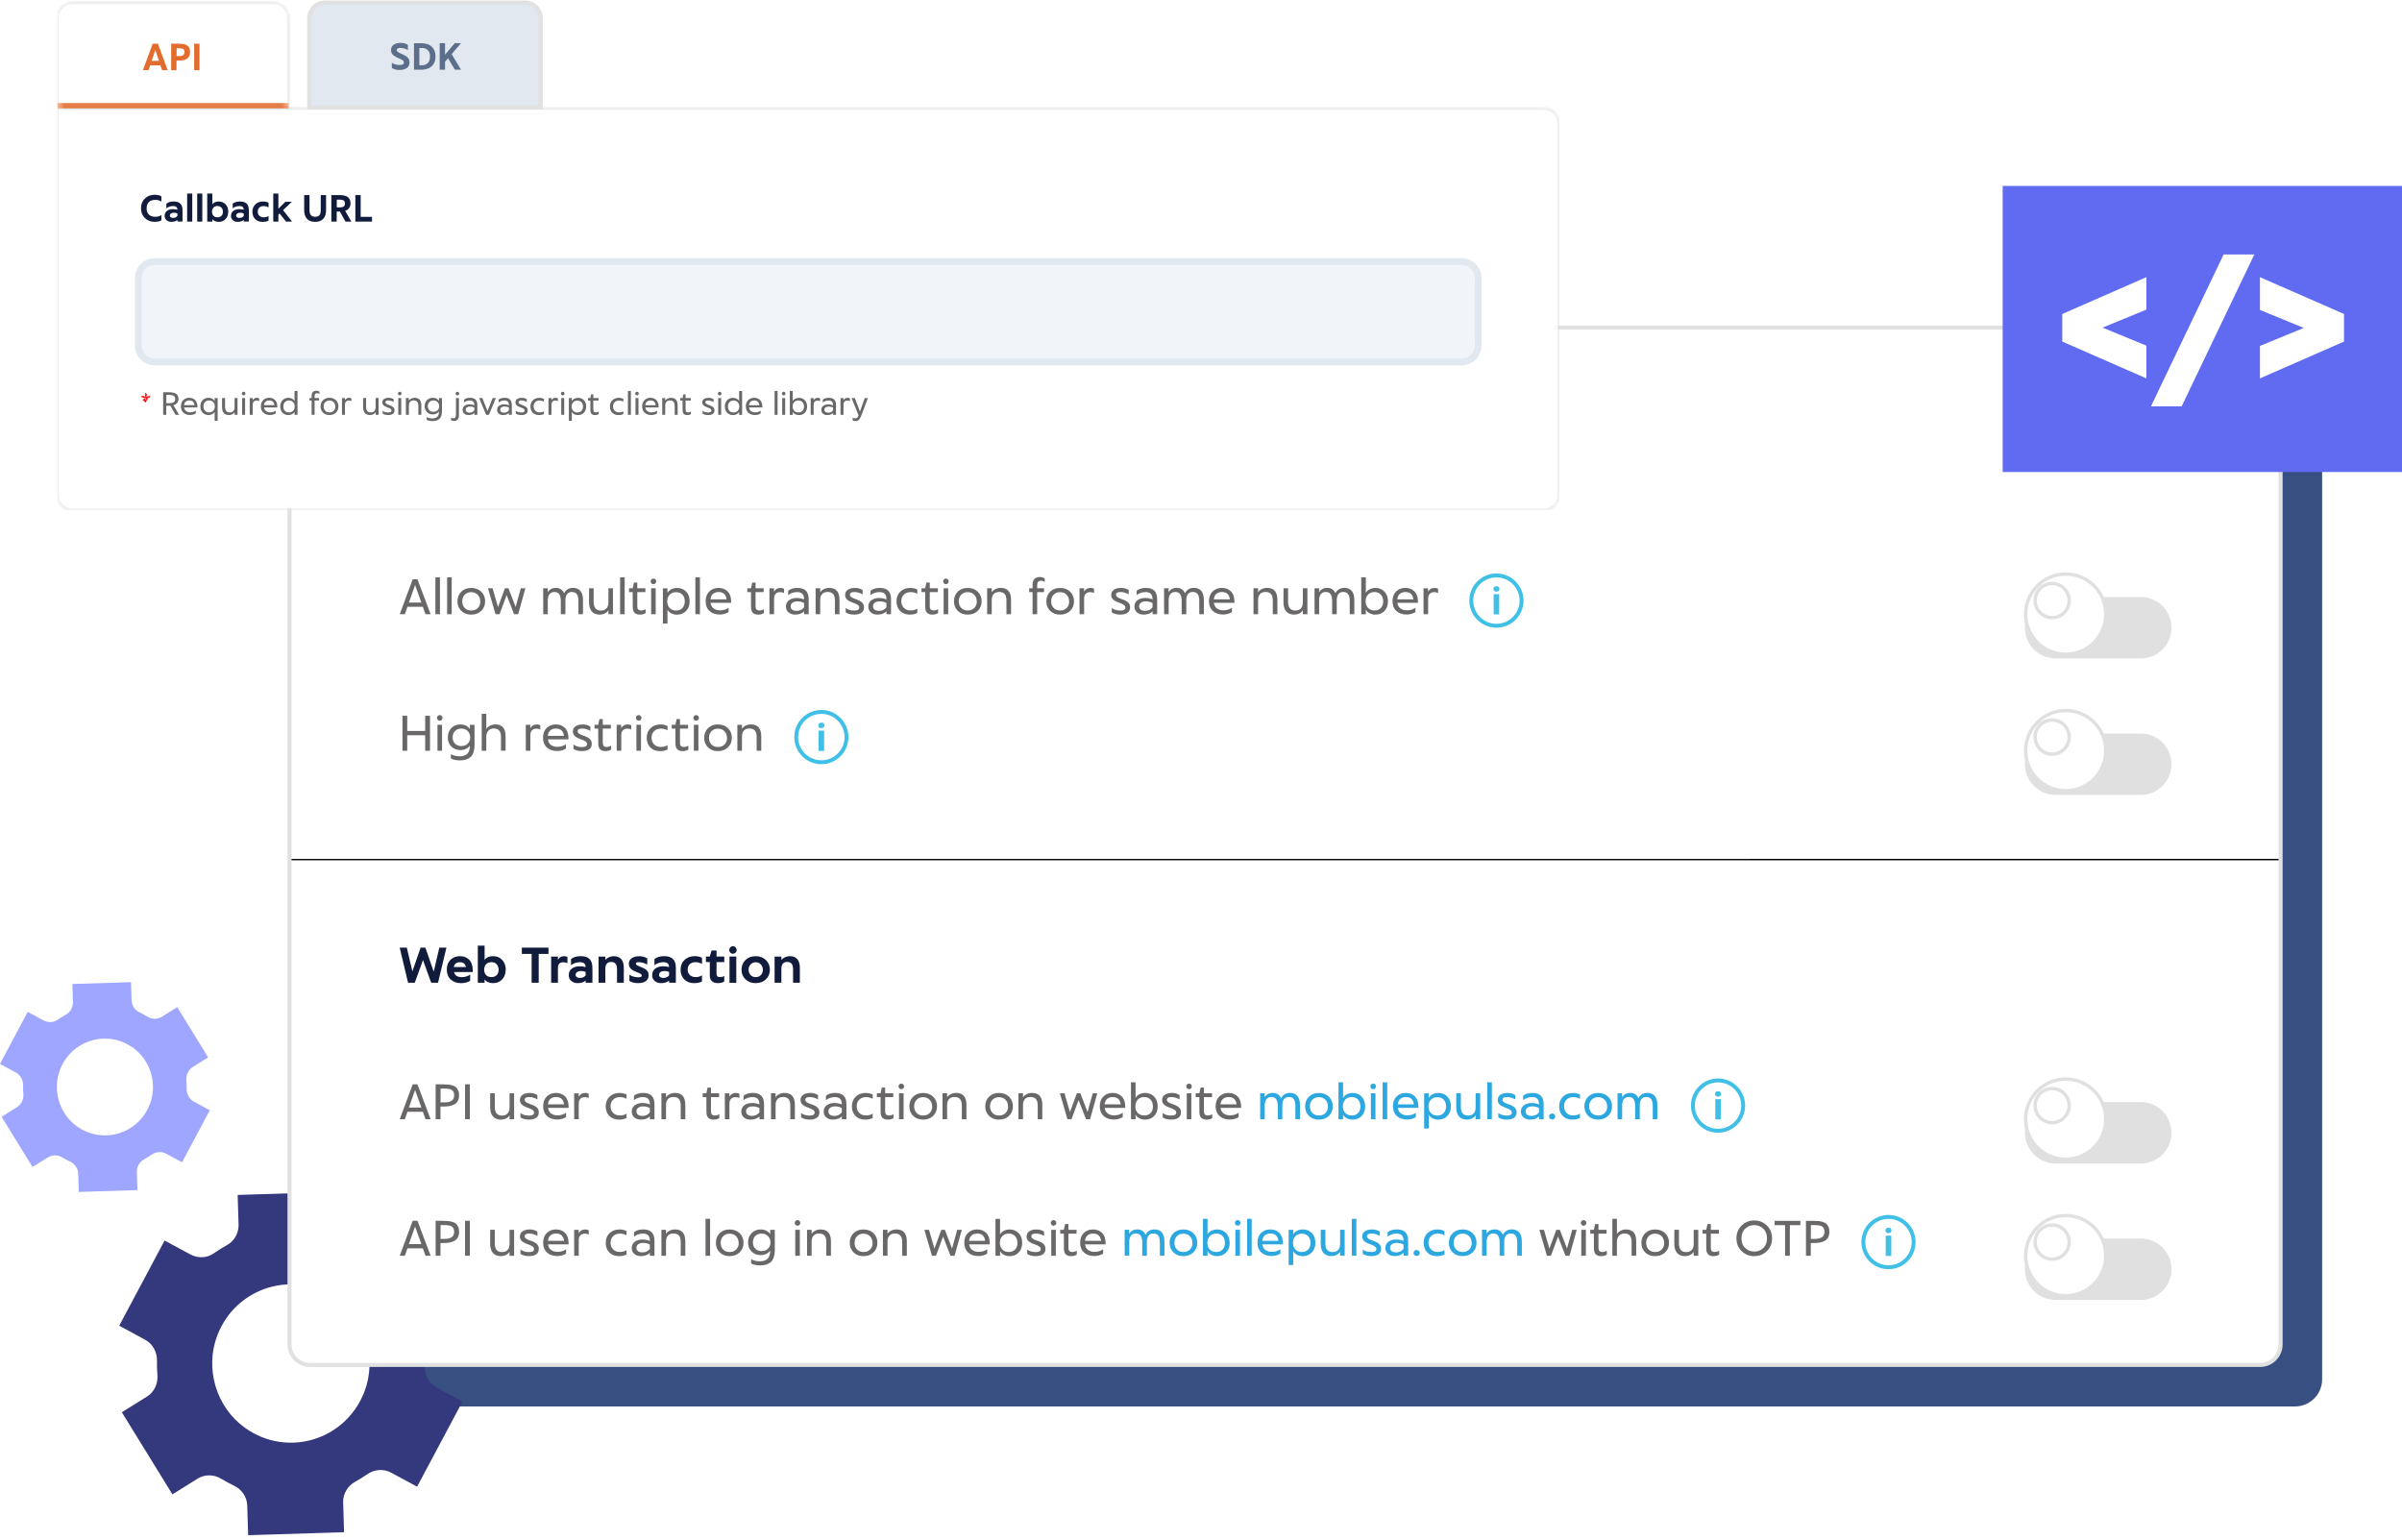 <svg width="354" height="227" fill="none" xmlns="http://www.w3.org/2000/svg"><rect x="56.921" y="54.812" width="285.308" height="152.492" rx="4" fill="#385081"/><path d="M29.107 217.95c1.079-.679 2.437-.643 3.525.027.297.181.603.353.908.516.315.172.621.326.935.479 1.151.544 1.925 1.657 1.961 2.934l.135 4.372 14.137-.443-.135-4.4c-.036-1.277.674-2.435 1.781-3.042.603-.335 1.187-.697 1.754-1.086 1.052-.734 2.41-.86 3.543-.245l3.822 2.064 6.691-12.556-3.822-2.064c-1.133-.607-1.781-1.82-1.754-3.105.009-.697-.009-1.385-.072-2.073-.108-1.277.459-2.508 1.529-3.178l3.714-2.317-7.438-12.122-3.705 2.308c-1.061.661-2.401.661-3.462 0-.315-.19-.629-.371-.953-.543-.324-.172-.656-.344-.98-.498-1.133-.534-1.88-1.656-1.915-2.924l-.144-4.372-14.138.443.135 4.355c.036 1.258-.612 2.435-1.709 3.041-.656.363-1.295.761-1.916 1.195-1.016.725-2.356.779-3.453.191l-3.822-2.065-6.691 12.557 3.813 2.064c1.133.606 1.781 1.819 1.754 3.114-.018.697.009 1.385.063 2.082.108 1.277-.459 2.508-1.538 3.187l-3.705 2.308 7.455 12.104 3.696-2.308zm2.914-21.103c2.734-7.188 11.386-9.813 17.618-5.35 4.245 3.033 5.936 8.718 4.074 13.606-2.743 7.179-11.368 9.805-17.6 5.351-4.245-3.033-5.954-8.709-4.092-13.607z" fill="#34397D"/><path d="M7.051 170.592c.66-.415 1.489-.393 2.154.017.181.11.368.215.555.315.192.105.379.199.572.293.704.332 1.176 1.013 1.198 1.793l.082 2.672 8.64-.271-.082-2.689c-.022-.78.412-1.488 1.088-1.859.368-.205.725-.426 1.072-.664.643-.448 1.473-.525 2.165-.149l2.336 1.261 4.089-7.673-2.336-1.261c-.693-.371-1.088-1.112-1.072-1.898.005-.426-.005-.846-.044-1.267-.066-.78.28-1.532.934-1.942l2.27-1.416-4.545-7.408-2.264 1.411c-.648.404-1.467.404-2.116 0-.192-.116-.385-.227-.583-.332-.198-.105-.401-.21-.599-.304-.693-.327-1.149-1.013-1.171-1.787l-.088-2.672-8.64.271.082 2.661c.022.769-.374 1.488-1.044 1.859-.401.221-.791.464-1.171.73-.621.443-1.44.476-2.11.116l-2.336-1.261L0 156.811l2.33 1.261c.692.371 1.088 1.112 1.072 1.904-.011.426.005.846.038 1.272.066.78-.28 1.532-.94 1.947l-2.264 1.411 4.556 7.397 2.259-1.411zm1.781-12.896c1.671-4.392 6.958-5.997 10.767-3.269 2.594 1.853 3.627 5.327 2.49 8.315-1.676 4.387-6.947 5.991-10.755 3.269-2.594-1.853-3.638-5.322-2.501-8.315z" fill="#9EA6FF"/><g clip-path="url(#clip0)"><path d="M333.091 48.287H45.682c-1.665 0-3.015 1.351-3.015 3.018V198.161c0 1.667 1.35 3.018 3.015 3.018H333.091c1.665 0 3.015-1.351 3.015-3.018V51.305c0-1.667-1.35-3.018-3.015-3.018z" fill="#fff"/><path d="M42.667 126.696l293.439-.001" stroke="#000" stroke-width=".2"/><path d="M62.713 164.969h.752l-1.941-5.147h-.704l-1.906 5.147h.752l.381-1.097h2.271l.395 1.097zm-2.449-1.72l.91-2.589.927 2.589h-1.838zm5.118-3.427h-1.175v5.147h.704l.007-1.874h.471c.326 0 .618-.025.876-.073.258-.048.494-.13.711-.251.216-.12.385-.292.505-.519.12-.227.179-.505.179-.832 0-.282-.048-.526-.144-.728-.096-.204-.213-.358-.35-.468-.138-.11-.316-.196-.536-.258-.22-.062-.419-.1-.598-.113-.179-.014-.395-.021-.646-.021l-.003-.01zm.051 2.664h-.512l.014-2.035h.464c.189 0 .343.003.464.01.12.007.254.027.405.062.151.034.268.086.354.154.086.069.158.165.22.289.062.124.093.275.093.454 0 .224-.041.409-.124.557-.083.148-.199.258-.354.327-.155.068-.309.117-.464.144-.155.027-.337.042-.546.042l-.014-.004zm3.108-2.664v5.147h.704v-5.147h-.704zm3.699 3.359c0 .601.134 1.058.405 1.371.271.313.649.471 1.133.471.306 0 .577-.058.814-.179.237-.12.405-.274.505-.467v.592h.673v-3.824h-.673v2.07c0 .389-.096.687-.285.897-.189.21-.46.316-.814.316-.718.004-1.075-.423-1.075-1.279v-2.007h-.677l-.007 2.039zm4.472 1.519c.333.217.749.323 1.25.323.457 0 .811-.089 1.065-.268.254-.179.381-.443.381-.797 0-.296-.093-.533-.282-.716-.189-.182-.495-.344-.917-.484-.319-.107-.546-.21-.68-.31-.134-.099-.203-.213-.203-.344 0-.271.216-.405.649-.405.433 0 .842.117 1.226.35v-.639c-.326-.22-.728-.327-1.202-.317-.402.011-.732.104-.989.279-.258.176-.385.43-.385.763 0 .272.093.492.278.664.185.172.45.32.793.44.402.137.67.261.807.371.137.11.206.234.206.375 0 .296-.237.443-.711.443-.539.004-.972-.123-1.295-.378l.007.65zm7.086-1.64c-.014-.653-.192-1.145-.539-1.475-.347-.33-.783-.495-1.312-.495-.546 0-1.0.172-1.357.516-.357.344-.539.818-.543 1.42-.003.622.185 1.11.567 1.461.381.351.886.526 1.515.526.484 0 .917-.12 1.298-.358v-.65c-.131.111-.309.204-.532.279-.223.076-.464.114-.721.114-.371 0-.687-.09-.945-.272-.258-.182-.412-.461-.464-.835h3.04l-.007-.231zm-1.838-1.361c.69 0 1.079.357 1.168 1.076h-2.37c.031-.347.151-.612.361-.798.209-.186.491-.278.845-.278h-.003zm2.662 3.27h.673v-2.325c0-.292.079-.519.237-.684.158-.165.374-.247.646-.247.244 0 .44.048.584.147v-.642c-.141-.083-.313-.125-.515-.125-.429-.003-.749.183-.958.554v-.498h-.673l.007 3.82zm7.718-.826c-.278.179-.605.268-.979.268-.426 0-.762-.127-1.006-.385-.244-.257-.367-.577-.371-.963-.004-.395.117-.718.364-.972.247-.255.584-.382 1.013-.382.33-.004.656.079.979.247v-.625c-.306-.158-.653-.238-1.041-.238-.591 0-1.075.179-1.453.537-.378.358-.57.835-.574 1.43-.003.581.172 1.056.529 1.42.357.364.831.547 1.422.547.436.003.811-.08 1.12-.245l-.003-.639zm.766-.309c0 .368.127.656.381.869.254.214.573.32.958.32.312 0 .587-.048.821-.144.233-.097.405-.213.511-.348v.438h.677v-2.218c.004-1.107-.543-1.661-1.639-1.661-.594-.003-1.055.138-1.381.42v.65c.137-.128.326-.234.563-.324.237-.089.481-.134.732-.134.694-.003 1.041.327 1.041.99v.1c-.333-.145-.69-.216-1.071-.216-.478 0-.862.113-1.154.337-.292.223-.44.529-.44.917v.004zm.697-.038c0-.22.089-.396.268-.526.178-.131.419-.196.725-.196.361 0 .687.082.982.247v.626c-.261.354-.632.53-1.109.53-.251 0-.457-.055-.622-.169-.165-.113-.247-.285-.247-.515l.003.003zm3.679 1.173h.673v-2.071c0-.388.092-.687.281-.897.189-.21.46-.313.818-.313.361 0 .628.103.804.306.175.203.264.52.264.946v2.029h.677v-2.136c-.004-1.162-.509-1.743-1.515-1.743-.292 0-.556.062-.797.182-.24.121-.419.279-.536.471v-.598h-.673l.004 3.824zm6.082-3.26h.54l.01 2.217c.004.733.35 1.097 1.041 1.097.347.004.632-.072.855-.226v-.571c-.199.127-.436.189-.707.189-.152 0-.275-.045-.375-.134-.099-.09-.148-.269-.148-.537v-2.035h1.196v-.564h-1.196v-.846h-.49l-.186.846h-.54v.564zm3.267 3.26h.673v-2.325c0-.292.079-.519.237-.684.158-.165.375-.247.646-.247.244 0 .44.048.584.147v-.642c-.141-.083-.313-.125-.515-.125-.43-.003-.749.183-.959.554v-.498h-.673l.007 3.82zm2.425-1.135c0 .368.127.656.381.869.255.214.574.32.958.32.313 0 .588-.048.821-.144.234-.097.406-.213.513-.348v.438h.676v-2.218c.003-1.107-.543-1.661-1.638-1.661-.595-.003-1.055.138-1.381.42v.65c.137-.128.326-.234.563-.324.237-.089.481-.134.732-.134.694-.003 1.04.327 1.04.99v.1c-.333-.145-.69-.216-1.071-.216-.478 0-.863.113-1.154.337-.292.223-.44.529-.44.917v.004zm.697-.038c0-.22.09-.396.268-.526.179-.131.419-.196.725-.196.36 0 .687.082.983.247v.626c-.262.354-.633.53-1.11.53-.251 0-.457-.055-.622-.169-.165-.113-.247-.285-.247-.515l.003.003zm3.679 1.173h.673v-2.071c0-.388.093-.687.282-.897.189-.21.46-.313.818-.313.36 0 .628.103.803.306.175.203.265.52.265.946v2.029h.676v-2.136c-.003-1.162-.508-1.743-1.514-1.743-.292 0-.557.062-.797.182-.241.121-.419.279-.536.471v-.598h-.674l.004 3.824zm4.434-.269c.334.217.749.323 1.251.323.456 0 .81-.089 1.064-.268.255-.179.382-.443.382-.797 0-.296-.093-.533-.282-.716-.189-.182-.494-.344-.917-.484-.32-.107-.546-.21-.68-.31-.134-.099-.203-.213-.203-.344 0-.271.217-.405.649-.405.433 0 .842.117 1.227.35v-.639c-.327-.22-.729-.327-1.203-.317-.402.011-.731.104-.989.279-.257.176-.384.43-.384.763 0 .272.092.492.278.664.185.172.45.32.793.44.402.137.67.261.807.371.138.11.206.234.206.375 0 .296-.237.443-.711.443-.539.004-.972-.123-1.294-.378l.006.65zm3.329-.866c0 .368.127.656.381.869.254.214.574.32.958.32.313 0 .587-.048.821-.144.234-.097.405-.213.512-.348v.438h.677v-2.218c.003-1.107-.543-1.661-1.639-1.661-.594-.003-1.054.138-1.38.42v.65c.137-.128.326-.234.563-.324.237-.089.481-.134.731-.134.694-.003 1.041.327 1.041.99v.1c-.333-.145-.69-.216-1.072-.216-.477 0-.861.113-1.154.337-.292.223-.439.529-.439.917v.004zm.697-.038c0-.22.089-.396.268-.526.179-.131.419-.196.725-.196.36 0 .687.082.982.247v.626c-.261.354-.632.53-1.109.53-.251 0-.457-.055-.622-.169-.165-.113-.248-.285-.248-.515l.004.003zm6.526.347c-.278.179-.605.268-.979.268-.426 0-.762-.127-1.006-.385-.244-.257-.368-.577-.371-.963-.004-.395.116-.718.364-.972.247-.255.584-.382 1.013-.382.33-.004.656.079.979.247v-.625c-.306-.158-.652-.238-1.041-.238-.591 0-1.075.179-1.452.537-.378.358-.571.835-.574 1.43-.004.581.172 1.056.529 1.42.357.364.831.547 1.422.547.436.003.81-.08 1.119-.245l-.003-.639zm.618-2.434h.54l.01 2.217c.004.733.35 1.097 1.041 1.097.346.004.632-.072.855-.226v-.571c-.199.127-.436.189-.708.189-.151 0-.274-.045-.374-.134-.099-.09-.148-.269-.148-.537v-2.035h1.196v-.564h-1.196v-.846h-.491l-.185.846h-.54v.564zm3.596-1.169c.114 0 .21-.041.289-.12.079-.079.12-.179.12-.296 0-.113-.041-.209-.12-.289-.079-.079-.175-.12-.289-.12-.113 0-.209.041-.288.12-.079.08-.12.176-.12.289 0 .117.041.217.12.296.079.079.175.12.288.12zm-.336.605v3.824h.673v-3.824h-.673zm3.552 3.878c.604 0 1.095-.182 1.477-.55.381-.368.57-.839.57-1.416 0-.574-.193-1.045-.574-1.413-.381-.368-.876-.551-1.48-.551-.595 0-1.079.183-1.453.547-.375.365-.564.835-.567 1.413-.003.574.182 1.045.56 1.417.378.371.869.557 1.473.557l-.006-.004zm1.342-1.939c0 .382-.12.698-.36.953-.241.254-.563.381-.972.381-.412 0-.739-.127-.975-.381-.238-.255-.358-.578-.358-.967 0-.395.12-.718.361-.972.24-.255.56-.382.958-.382.402 0 .725.13.969.388s.364.588.364.991l.013-.011zm1.522 1.885h.674v-2.071c0-.388.092-.687.281-.897.189-.21.46-.313.817-.313.361 0 .629.103.804.306.175.203.265.52.265.946v2.029h.677v-2.136c-.004-1.162-.509-1.743-1.515-1.743-.292 0-.557.062-.797.182-.24.121-.419.279-.536.471v-.598h-.673l.003 3.824zm8.319.054c.605 0 1.096-.182 1.477-.55.382-.368.571-.839.571-1.416 0-.574-.193-1.045-.574-1.413-.382-.368-.876-.551-1.48-.551-.595 0-1.079.183-1.454.547-.374.365-.563.835-.566 1.413-.004.574.182 1.045.559 1.417.378.371.87.557 1.474.557l-.007-.004zm1.343-1.939c0 .382-.12.698-.361.953-.24.254-.563.381-.971.381-.412 0-.739-.127-.976-.381-.237-.255-.357-.578-.357-.967 0-.395.12-.718.36-.972.241-.255.561-.382.959-.382.402 0 .725.13.968.388.245.258.365.588.365.991l.013-.011zm1.522 1.885h.673v-2.071c0-.388.093-.687.282-.897.189-.21.46-.313.817-.313.361 0 .629.103.804.306.175.203.265.52.265.946v2.029h.676v-2.136c-.003-1.162-.508-1.743-1.515-1.743-.291 0-.556.062-.796.182-.241.121-.42.279-.536.471v-.598h-.673l.003 3.824zm10.95-3.824l-.766 2.761-1.054-2.761h-.523l-1.02 2.775-.8-2.775h-.676l1.113 3.824h.59l1.048-2.83 1.095 2.83h.598l1.065-3.824h-.67zm4.788 1.915c-.013-.653-.192-1.145-.539-1.475-.347-.33-.783-.495-1.312-.495-.546 0-1 .172-1.357.516-.357.344-.539.818-.543 1.42-.003.622.186 1.11.567 1.461.382.351.887.526 1.515.526.484 0 .917-.12 1.298-.358v-.65c-.13.111-.309.204-.532.279-.223.076-.464.114-.722.114-.37 0-.687-.09-.944-.272-.258-.182-.412-.461-.464-.835h3.04l-.007-.231zm-1.837-1.361c.69 0 1.078.357 1.168 1.076h-2.371c.032-.347.152-.612.361-.798.21-.186.491-.278.845-.278h-.003zm6.618 1.354c0-.591-.175-1.065-.525-1.423-.351-.358-.794-.537-1.326-.537-.295 0-.574.066-.834.193-.262.127-.454.309-.574.547v-2.304h-.674v5.443h.674v-.684c.134.24.329.423.587.55.258.127.533.189.828.189.539 0 .983-.179 1.329-.537.347-.357.519-.835.519-1.437h-.004zm-.697.028c0 .399-.113.722-.34.966-.226.244-.539.368-.937.368-.409 0-.732-.127-.966-.382-.233-.254-.35-.577-.35-.973 0-.398.117-.725.354-.98.237-.254.553-.381.951-.381.398 0 .711.127.941.378.23.251.344.585.344 1l.003.004zm1.436 1.619c.333.217.749.323 1.25.323.457 0 .811-.089 1.065-.268.254-.179.381-.443.381-.797 0-.296-.092-.533-.281-.716-.189-.182-.495-.344-.917-.484-.32-.107-.546-.21-.681-.31-.133-.099-.202-.213-.202-.344 0-.271.216-.405.649-.405.433 0 .842.117 1.226.35v-.639c-.326-.22-.728-.327-1.202-.317-.402.011-.731.104-.989.279-.258.176-.385.43-.385.763 0 .272.093.492.278.664.186.172.451.32.794.44.402.137.669.261.807.371.137.11.206.234.206.375 0 .296-.237.443-.711.443-.539.004-.972-.123-1.295-.378l.007.65zm3.885-4.16c.113 0 .209-.041.288-.12.079-.079.12-.179.12-.296 0-.113-.041-.209-.12-.289-.079-.079-.175-.12-.288-.12-.114 0-.21.041-.289.12-.079.08-.12.176-.12.289 0 .117.041.217.12.296.079.079.175.12.289.12zm-.337.605v3.824h.674v-3.824h-.674zm1.316.564h.539l.01 2.217c.003.733.351 1.097 1.041 1.097.347.004.632-.072.855-.226v-.571c-.199.127-.436.189-.707.189-.152 0-.275-.045-.375-.134-.099-.09-.147-.269-.147-.537v-2.035h1.195v-.564h-1.195v-.846h-.492l-.185.846h-.539v.564zm6.694 1.351c-.014-.653-.192-1.145-.539-1.475-.347-.33-.783-.495-1.312-.495-.546 0-1 .172-1.357.516-.357.344-.539.818-.543 1.42-.003.622.186 1.11.567 1.461.381.351.886.526 1.515.526.484 0 .917-.12 1.298-.358v-.65c-.13.111-.309.204-.532.279-.223.076-.464.114-.721.114-.372 0-.687-.09-.945-.272-.258-.182-.412-.461-.464-.835h3.04l-.007-.231zm-1.837-1.361c.69 0 1.078.357 1.167 1.076h-2.37c.031-.347.151-.612.361-.798.209-.186.491-.278.845-.278h-.003z" fill="#696767"/><path d="M185.724 164.968h.673v-2.07c0-.388.086-.687.254-.897.169-.21.409-.313.721-.313.32 0 .557.11.711.33.155.22.231.561.231 1.021v1.929h.676v-2.008c0-.849.323-1.272.966-1.272.326 0 .566.11.721.326.154.217.23.558.23 1.022v1.929h.677v-2.077c0-.619-.131-1.073-.392-1.365-.261-.292-.622-.437-1.082-.437-.313 0-.581.072-.804.214-.223.141-.391.336-.505.588-.23-.533-.642-.802-1.236-.802-.251 0-.485.059-.701.176-.216.117-.374.278-.474.484v-.605h-.673l.007 3.827zm8.649.055c.604 0 1.095-.182 1.476-.55.382-.368.571-.839.571-1.417 0-.574-.193-1.045-.574-1.413-.381-.367-.876-.55-1.48-.55-.594 0-1.079.183-1.453.547-.375.364-.564.835-.567 1.413-.003.574.182 1.045.56 1.416.378.372.869.557 1.474.557l-.007-.003zm1.343-1.939c0 .381-.121.698-.361.952-.241.255-.563.382-.972.382-.412 0-.738-.127-.975-.382-.238-.254-.358-.577-.358-.966 0-.395.12-.719.361-.973.24-.254.56-.381.958-.381.402 0 .725.13.969.388s.364.588.364.99l.014-.01zm5.478-.031c0-.591-.175-1.066-.525-1.423-.351-.358-.794-.537-1.326-.537-.295 0-.574.065-.835.193-.261.127-.453.309-.573.546v-2.303h-.674v5.442h.674v-.684c.133.241.329.423.587.55.257.128.532.189.828.189.539 0 .982-.179 1.329-.536.347-.358.519-.836.519-1.437h-.004zm-.697.028c0 .398-.113.721-.34.965-.227.245-.54.368-.938.368-.408 0-.732-.127-.965-.381-.233-.255-.35-.578-.35-.973 0-.399.117-.726.353-.98.237-.255.554-.381.952-.381.398 0 .711.126.941.377.23.252.343.585.343 1.001l.004.004zm1.879-2.541c.113 0 .21-.041.288-.12.079-.08.12-.179.12-.296 0-.114-.041-.21-.12-.289-.078-.079-.175-.121-.288-.121-.114 0-.21.042-.289.121-.079.079-.12.175-.12.289 0 .117.041.216.12.296.079.079.175.12.289.12zm-.337.605v3.823h.673v-3.823h-.673zm1.731-1.62v5.443h.674v-5.443h-.674zm5.269 3.535c-.013-.653-.192-1.145-.539-1.475-.347-.33-.783-.495-1.312-.495-.546 0-1 .172-1.357.516-.357.344-.539.818-.543 1.419-.003.623.186 1.111.567 1.461.381.351.886.526 1.515.526.484 0 .917-.12 1.298-.357v-.65c-.13.11-.309.203-.532.279-.223.076-.464.113-.721.113-.371 0-.687-.089-.945-.271-.258-.183-.412-.461-.464-.836h3.04l-.007-.23zm-1.837-1.361c.69 0 1.078.357 1.167 1.075h-2.37c.031-.347.151-.612.361-.797.21-.186.491-.278.845-.278h-.003zm6.629 1.368c0-.602-.175-1.08-.522-1.437-.347-.358-.794-.537-1.34-.537-.295 0-.57.065-.828.193-.257.127-.45.309-.58.546v-.684h-.673v5.182h.673v-2.036c.124.237.316.42.577.547.261.127.536.189.828.189.532 0 .975-.179 1.329-.537.354-.357.533-.828.533-1.416l.003-.01zm-.714-.018c0 .413-.117.746-.348.997-.23.252-.542.378-.937.378-.399 0-.718-.123-.955-.374s-.357-.574-.357-.973c0-.395.116-.719.35-.973.234-.255.553-.382.962-.382.398 0 .711.124.937.372.227.247.341.57.341.969l.007-.014zm1.497.131c0 .602.134 1.059.405 1.372.272.313.65.471 1.134.471.306 0 .577-.058.814-.179.237-.12.405-.275.505-.467v.591h.673v-3.823h-.673v2.069c0 .389-.096.688-.285.898-.189.209-.461.316-.814.316-.718.004-1.076-.423-1.076-1.279v-2.008h-.676l-.007 2.039zm4.578-3.655v5.443h.674v-5.443h-.674zm1.625 5.175c.334.216.749.323 1.251.323.456 0 .81-.09 1.064-.268.255-.179.382-.444.382-.798 0-.295-.093-.533-.282-.715-.189-.182-.495-.344-.917-.485-.32-.106-.546-.209-.68-.309s-.203-.213-.203-.344c0-.272.216-.405.649-.405.433 0 .842.116 1.227.35v-.64c-.327-.219-.728-.326-1.203-.316-.402.011-.731.103-.989.279-.257.175-.385.43-.385.763 0 .272.093.491.279.663.185.172.45.32.793.441.402.137.67.261.807.371.138.11.206.234.206.374 0 .296-.236.444-.711.444-.539.004-.972-.124-1.295-.378l.007.65zm3.329-.866c0 .367.127.656.381.869.254.213.573.32.958.32.313 0 .588-.048.821-.144.233-.097.405-.214.512-.348v.437h.677v-2.218c.003-1.107-.543-1.66-1.639-1.66-.594-.003-1.055.137-1.381.419v.65c.138-.127.326-.234.564-.323.237-.09.48-.134.731-.134.694-.003 1.041.326 1.041.99v.099c-.333-.144-.691-.216-1.071-.216-.478 0-.863.113-1.155.337-.292.223-.439.529-.439.918v.004zm.697-.039c0-.219.089-.395.268-.525.178-.131.419-.196.725-.196.36 0 .686.082.982.247v.626c-.261.354-.632.529-1.11.529-.25 0-.456-.055-.621-.168-.165-.114-.247-.285-.247-.516l.003.003zm3.909 1.214c.127 0 .233-.041.322-.127.09-.086.135-.192.135-.32 0-.12-.045-.223-.135-.309-.089-.086-.195-.127-.322-.127s-.237.041-.327.127c-.089.086-.133.189-.133.309 0 .128.044.234.133.317.09.082.196.123.323.123l.004.007zm4.101-.866c-.278.178-.605.268-.979.268-.426 0-.763-.127-1.006-.385-.245-.258-.368-.578-.372-.963-.003-.395.117-.718.365-.973.247-.254.584-.381 1.013-.381.33-.004.656.079.979.247v-.626c-.306-.157-.653-.237-1.041-.237-.591 0-1.075.179-1.453.537-.378.357-.57.835-.574 1.43-.003.581.172 1.055.529 1.42.358.364.832.546 1.422.546.437.004.811-.079 1.12-.244l-.003-.639zm2.676.88c.604 0 1.095-.182 1.476-.55.382-.368.571-.839.571-1.417 0-.574-.193-1.045-.574-1.413-.381-.367-.876-.55-1.48-.55-.594 0-1.079.183-1.453.547-.374.364-.563.835-.567 1.413-.003.574.182 1.045.56 1.416.378.372.869.557 1.474.557l-.007-.003zm1.343-1.939c0 .381-.12.698-.361.952-.24.255-.563.382-.972.382-.412 0-.739-.127-.976-.382-.237-.254-.357-.577-.357-.966 0-.395.12-.719.361-.973.24-.254.56-.381.958-.381.402 0 .725.13.969.388.243.258.364.588.364.99l.014-.01zm1.521 1.884h.673v-2.07c0-.388.086-.687.255-.897.168-.21.408-.313.721-.313.319 0 .556.11.711.33.154.22.23.561.23 1.021v1.929h.677v-2.008c0-.849.323-1.272.965-1.272.326 0 .567.11.721.326.155.217.231.558.231 1.022v1.929h.676v-2.077c0-.619-.13-1.073-.392-1.365-.261-.292-.621-.437-1.081-.437-.313 0-.581.072-.804.214-.223.141-.392.336-.505.588-.23-.533-.642-.802-1.237-.802-.251 0-.484.059-.7.176-.217.117-.375.278-.475.484v-.605h-.672l.006 3.827z" fill="#2CA7DF"/><path d="M253.512 160.923c-.041-.031-.087-.053-.141-.066-.053-.012-.11-.019-.171-.019-.061 0-.118.006-.172.019-.055.012-.101.034-.142.066-.04.031-.071.071-.094.123-.023.05-.035.114-.035.191 0 .074.012.137.035.189.023.051.054.093.094.124s.087.054.142.067c.054.013.111.02.172.02.06 0 .118-.007.171-.02.054-.013.1-.036.141-.067.04-.031.072-.073.096-.124.024-.052.036-.115.036-.189 0-.077-.012-.141-.036-.191-.024-.052-.056-.092-.096-.123zM252.792 162.01h.815v2.987h-.815v-2.987z" fill="#40C0E7"/><path d="M253.199 158.959c-2.203 0-3.994 1.793-3.994 3.998 0 2.204 1.791 3.997 3.994 3.997 2.201 0 3.994-1.793 3.994-3.997 0-2.205-1.792-3.998-3.994-3.998zm0 7.418c-1.884 0-3.417-1.534-3.417-3.42s1.533-3.421 3.417-3.421 3.417 1.535 3.417 3.421-1.533 3.42-3.417 3.42z" fill="#40C0E7"/><g filter="url(#filter0_i)"><path d="M315.505 158.43h-12.562c-2.497 0-4.522 2.026-4.522 4.526s2.025 4.526 4.522 4.526h12.562c2.497 0 4.522-2.026 4.522-4.526s-2.025-4.526-4.522-4.526z" fill="#E0E0E0"/></g><g filter="url(#filter1_d)"><path d="M302.44 168.992c3.33 0 6.029-2.702 6.029-6.035s-2.699-6.035-6.029-6.035-6.03 2.702-6.03 6.035 2.7 6.035 6.03 6.035z" fill="#fff"/><path d="M302.44 168.866c3.261 0 5.904-2.646 5.904-5.91 0-3.263-2.643-5.909-5.904-5.909s-5.904 2.646-5.904 5.909c0 3.264 2.643 5.91 5.904 5.91z" stroke="#E0E0E0" stroke-width=".5"/></g><path d="M302.44 165.473c1.388 0 2.512-1.126 2.512-2.515 0-1.389-1.124-2.515-2.512-2.515-1.387 0-2.512 1.126-2.512 2.515 0 1.389 1.125 2.515 2.512 2.515z" fill="#C4C4C4"/><path d="M302.44 165.473c1.388 0 2.512-1.126 2.512-2.515 0-1.389-1.124-2.515-2.512-2.515-1.387 0-2.512 1.126-2.512 2.515 0 1.389 1.125 2.515 2.512 2.515z" fill="#fff"/><path d="M302.44 165.473c1.388 0 2.512-1.126 2.512-2.515 0-1.389-1.124-2.515-2.512-2.515-1.387 0-2.512 1.126-2.512 2.515 0 1.389 1.125 2.515 2.512 2.515z" stroke="#E0E0E0" stroke-width=".5"/><path d="M62.713 185.087h.752l-1.941-5.147h-.704l-1.906 5.147h.752l.381-1.097h2.271l.395 1.097zm-2.449-1.719l.91-2.589.927 2.589h-1.838zm5.118-3.428h-1.175v5.147h.704l.007-1.874h.471c.326 0 .618-.024.876-.072.258-.048.494-.131.711-.251.216-.121.385-.293.505-.519.12-.227.179-.506.179-.832 0-.282-.048-.526-.144-.729-.096-.203-.213-.358-.35-.468-.138-.11-.316-.196-.536-.258-.22-.062-.419-.099-.598-.113-.179-.014-.395-.021-.646-.021l-.003-.01zm.051 2.664h-.512l.014-2.035h.464c.189 0 .343.004.464.011.12.006.254.027.405.061.151.035.268.086.354.155.086.069.158.165.22.289.062.124.093.275.093.454 0 .223-.041.409-.124.556-.083.148-.199.258-.354.327-.155.069-.309.117-.464.145-.155.027-.337.041-.546.041l-.014-.004zm3.108-2.664v5.147h.704v-5.147h-.704zm3.699 3.359c0 .601.134 1.059.405 1.371.271.313.649.472 1.133.472.306 0 .577-.059.814-.179.237-.121.405-.275.505-.468v.592h.673v-3.823h-.673v2.069c0 .389-.096.688-.285.897-.189.21-.46.317-.814.317-.718.003-1.075-.423-1.075-1.279v-2.008h-.677l-.007 2.039zm4.472 1.519c.333.217.749.324 1.25.324.457 0 .811-.09 1.065-.268.254-.179.381-.444.381-.798 0-.296-.093-.533-.282-.715-.189-.182-.495-.344-.917-.485-.319-.107-.546-.21-.68-.309-.134-.1-.203-.214-.203-.344 0-.272.216-.406.649-.406.433 0 .842.117 1.226.351v-.64c-.326-.22-.728-.326-1.202-.316-.402.01-.732.103-.989.278-.258.176-.385.43-.385.764 0 .271.093.491.278.663.185.172.45.32.793.44.402.138.67.262.807.371.137.111.206.234.206.375 0 .296-.237.444-.711.444-.539.003-.972-.124-1.295-.378l.007.649zm7.086-1.639c-.014-.654-.192-1.145-.539-1.475-.347-.33-.783-.495-1.312-.495-.546 0-1.0.171-1.357.515-.357.344-.539.819-.543 1.42-.003.623.185 1.111.567 1.461.381.351.886.526 1.515.526.484 0 .917-.12 1.298-.357v-.65c-.131.11-.309.203-.532.278-.223.076-.464.114-.721.114-.371 0-.687-.089-.945-.272-.258-.182-.412-.46-.464-.835h3.04l-.007-.23zm-1.838-1.362c.69 0 1.079.357 1.168 1.076h-2.37c.031-.347.151-.612.361-.798.209-.185.491-.278.845-.278h-.003zm2.662 3.27h.673v-2.325c0-.292.079-.519.237-.684.158-.165.374-.247.646-.247.244 0 .44.048.584.148v-.643c-.141-.083-.313-.124-.515-.124-.429-.003-.749.182-.958.554v-.499h-.673l.007 3.82zm7.718-.825c-.278.178-.605.268-.979.268-.426 0-.762-.128-1.006-.386-.244-.257-.367-.577-.371-.962-.004-.396.117-.718.364-.973.247-.254.584-.382 1.013-.382.33-.003.656.079.979.248v-.626c-.306-.158-.653-.237-1.041-.237-.591 0-1.075.179-1.453.536-.378.358-.57.836-.574 1.431-.003.581.172 1.055.529 1.42.357.364.831.546 1.422.546.436.004.811-.079 1.12-.244l-.003-.639zm.766-.31c0 .368.127.657.381.87.254.213.573.32.958.32.312 0 .587-.049.821-.145.233-.096.405-.213.511-.347v.437h.677v-2.218c.004-1.107-.543-1.66-1.639-1.66-.594-.004-1.055.137-1.381.419v.65c.137-.127.326-.234.563-.323.237-.09.481-.135.732-.135.694-.003 1.041.327 1.041.991v.099c-.333-.144-.69-.216-1.071-.216-.478 0-.862.113-1.154.337-.292.223-.44.529-.44.918v.003zm.697-.038c0-.22.089-.395.268-.526.178-.13.419-.196.725-.196.361 0 .687.083.982.248v.625c-.261.355-.632.53-1.109.53-.251 0-.457-.055-.622-.168-.165-.114-.247-.286-.247-.516l.003.003zm3.679 1.173h.673v-2.07c0-.388.092-.688.281-.897.189-.21.46-.313.818-.313.361 0 .628.103.804.306.175.203.264.519.264.945v2.029h.677v-2.136c-.004-1.161-.509-1.742-1.515-1.742-.292 0-.556.062-.797.182-.24.12-.419.278-.536.471v-.598h-.673l.004 3.823zm6.498-5.443v5.443h.673v-5.443h-.673zm3.552 5.498c.604 0 1.095-.182 1.477-.55.381-.368.57-.839.57-1.417 0-.574-.192-1.045-.574-1.413-.381-.368-.876-.55-1.48-.55-.594 0-1.078.182-1.453.546-.375.365-.563.836-.567 1.414-.003.574.182 1.045.56 1.416.378.372.869.557 1.473.557l-.006-.003zm1.343-1.94c0 .382-.121.698-.361.953-.24.254-.563.382-.972.382-.412 0-.739-.128-.975-.382-.237-.255-.358-.577-.358-.966 0-.395.121-.719.361-.973s.56-.382.958-.382c.402 0 .725.131.969.389s.364.588.364.99l.014-.011zm1.37-.092c0 .56.176 1.014.529 1.361.354.347.797.523 1.329.523.292 0 .561-.058.808-.172.247-.113.446-.282.597-.502-.003.567-.133.973-.388 1.217-.254.244-.628.368-1.12.368-.491 0-.924-.1-1.298-.303v.626c.354.189.787.282 1.302.282.347 0 .646-.038.896-.11.251-.072.478-.193.681-.365.202-.172.353-.415.456-.732.103-.316.155-.708.155-1.172l-.007-2.864h-.677v.633c-.144-.224-.34-.396-.587-.513-.247-.116-.519-.175-.814-.175-.536 0-.979.175-1.329.526-.351.351-.526.808-.526 1.372h-.007zm.718 0c0-.371.113-.678.343-.922.231-.244.543-.364.939-.364.398 0 .714.127.951.378s.353.557.353.915c0 .364-.116.67-.35.914-.233.244-.553.368-.954.368-.396 0-.708-.117-.939-.354-.23-.237-.346-.547-.346-.928l.003-.007zm6.578-2.451c.113 0 .21-.042.288-.121.079-.079.121-.179.121-.295 0-.114-.042-.21-.121-.29-.078-.079-.175-.12-.288-.12-.114 0-.21.041-.289.12-.079.08-.12.176-.12.29 0 .116.041.216.12.295.079.079.175.121.289.121zm-.337.605v3.823h.674v-3.823h-.674zm1.738 3.823h.673v-2.07c0-.388.093-.688.282-.897.189-.21.46-.313.818-.313.36 0 .628.103.804.306.174.203.264.519.264.945v2.029h.677v-2.136c-.004-1.161-.509-1.742-1.515-1.742-.292 0-.557.062-.797.182s-.419.278-.536.471v-.598h-.673l.003 3.823zm8.319.055c.605 0 1.096-.182 1.477-.55.382-.368.571-.839.571-1.417 0-.574-.193-1.045-.574-1.413-.381-.368-.876-.55-1.48-.55-.595 0-1.079.182-1.453.546-.375.365-.564.836-.567 1.414-.004.574.182 1.045.559 1.416.378.372.87.557 1.474.557l-.007-.003zm1.343-1.94c0 .382-.12.698-.36.953-.241.254-.564.382-.972.382-.413 0-.739-.128-.976-.382-.237-.255-.357-.577-.357-.966 0-.395.12-.719.36-.973.241-.254.56-.382.959-.382.402 0 .725.131.968.389.245.258.365.588.365.99l.013-.011zm1.522 1.885h.673v-2.07c0-.388.093-.688.282-.897.189-.21.46-.313.817-.313.361 0 .629.103.804.306.175.203.265.519.265.945v2.029h.676v-2.136c-.003-1.161-.508-1.742-1.514-1.742-.292 0-.557.062-.797.182-.241.12-.419.278-.536.471v-.598h-.673l.003 3.823zm10.95-3.823l-.766 2.76-1.055-2.76h-.522l-1.02 2.774-.8-2.774h-.676l1.112 3.823h.591l1.048-2.83 1.096 2.83h.597l1.065-3.823h-.67zm4.788 1.915c-.014-.654-.192-1.145-.539-1.475-.347-.33-.783-.495-1.312-.495-.546 0-1 .171-1.357.515s-.539.819-.542 1.42c-.004.623.185 1.111.566 1.461.382.351.886.526 1.515.526.484 0 .917-.12 1.298-.357v-.65c-.13.11-.309.203-.532.278-.223.076-.464.114-.722.114-.37 0-.686-.089-.944-.272-.257-.182-.412-.46-.463-.835h3.039l-.007-.23zm-1.838-1.362c.691 0 1.079.357 1.169 1.076h-2.37c.03-.347.151-.612.36-.798.21-.185.491-.278.845-.278h-.004zm6.619 1.355c0-.592-.175-1.066-.525-1.424-.35-.357-.794-.536-1.326-.536-.295 0-.574.065-.834.192-.262.128-.454.31-.574.547v-2.303h-.673v5.442h.673v-.684c.134.241.329.423.587.55.258.127.533.189.828.189.539 0 .983-.179 1.329-.536.347-.358.519-.836.519-1.437h-.004zm-.697.027c0 .399-.113.722-.34.966-.226.244-.539.368-.937.368-.409 0-.732-.127-.966-.382-.233-.254-.35-.577-.35-.972 0-.399.117-.726.354-.98.237-.255.553-.382.951-.382.399 0 .711.127.941.378.23.251.344.585.344 1.001l.003.003zm1.436 1.619c.333.217.749.324 1.25.324.457 0 .811-.09 1.065-.268.254-.179.381-.444.381-.798 0-.296-.092-.533-.281-.715-.189-.182-.495-.344-.917-.485-.32-.107-.546-.21-.681-.309-.134-.1-.202-.214-.202-.344 0-.272.216-.406.649-.406.433 0 .841.117 1.226.351v-.64c-.326-.22-.728-.326-1.202-.316-.402.01-.732.103-.989.278-.258.176-.385.43-.385.764 0 .271.093.491.278.663.186.172.45.32.794.44.402.138.67.262.807.371.137.111.206.234.206.375 0 .296-.237.444-.711.444-.539.003-.972-.124-1.295-.378l.007.649zm3.885-4.159c.113 0 .21-.042.288-.121.079-.079.121-.179.121-.295 0-.114-.042-.21-.121-.29-.078-.079-.175-.12-.288-.12-.114 0-.21.041-.289.12-.079.08-.12.176-.12.29 0 .116.041.216.12.295.079.079.175.121.289.121zm-.337.605v3.823h.673v-3.823h-.673zm1.316.563h.539l.011 2.218c.003.732.35 1.097 1.04 1.097.347.003.632-.073.855-.227v-.571c-.199.127-.436.189-.707.189-.151 0-.275-.045-.375-.134-.099-.089-.147-.268-.147-.536v-2.036h1.195v-.563h-1.195v-.846h-.492l-.185.846h-.539v.563zm6.694 1.352c-.013-.654-.192-1.145-.539-1.475-.347-.33-.783-.495-1.312-.495-.546 0-1 .171-1.357.515s-.539.819-.543 1.42c-.003.623.186 1.111.567 1.461.381.351.886.526 1.515.526.484 0 .917-.12 1.298-.357v-.65c-.13.11-.309.203-.532.278-.223.076-.464.114-.721.114-.372 0-.688-.089-.945-.272-.258-.182-.412-.46-.464-.835h3.04l-.007-.23zm-1.837-1.362c.69 0 1.078.357 1.167 1.076h-2.37c.031-.347.151-.612.361-.798.21-.185.491-.278.845-.278h-.003zm70.602-.553l-.766 2.76-1.055-2.76h-.522l-1.02 2.774-.8-2.774h-.676l1.112 3.823h.591l1.048-2.83 1.095 2.83h.598l1.065-3.823h-.67zm1.676-.605c.114 0 .21-.042.289-.121.079-.079.12-.179.12-.295 0-.114-.041-.21-.12-.29-.079-.079-.175-.12-.289-.12-.113 0-.21.041-.288.12-.079.08-.12.176-.12.29 0 .116.041.216.12.295.078.079.175.121.288.121zm-.337.605v3.823h.674v-3.823h-.674zm1.316.563h.539l.011 2.218c.003.732.35 1.097 1.041 1.097.346.003.632-.073.855-.227v-.571c-.2.127-.436.189-.708.189-.151 0-.275-.045-.374-.134-.1-.089-.148-.268-.148-.536v-2.036h1.195v-.563h-1.195v-.846h-.491l-.186.846h-.539v.563zm3.26 3.26h.673v-2.07c0-.354.096-.643.292-.87.195-.227.47-.34.828-.34.697-.004 1.047.412 1.047 1.248v2.028h.677v-2.135c0-.591-.131-1.028-.388-1.313-.258-.285-.625-.426-1.099-.426-.296 0-.571.068-.821.202-.251.134-.429.293-.536.475v-2.245h-.673v5.446zm6.306.055c.605 0 1.096-.182 1.477-.55.381-.368.57-.839.57-1.417 0-.574-.192-1.045-.574-1.413-.38-.368-.875-.55-1.48-.55-.594 0-1.078.182-1.453.546-.374.365-.563.836-.566 1.414-.004.574.182 1.045.56 1.416.377.372.868.557 1.473.557l-.007-.003zm1.343-1.94c0 .382-.12.698-.36.953-.241.254-.564.382-.973.382-.412 0-.738-.128-.975-.382-.237-.255-.357-.577-.357-.966 0-.395.12-.719.361-.973.24-.254.559-.382.958-.382.402 0 .724.131.968.389s.364.588.364.99l.014-.011zm1.484.097c0 .601.134 1.059.405 1.371.271.313.649.472 1.134.472.306 0 .577-.059.814-.179.237-.121.405-.275.505-.468v.592h.673v-3.823h-.673v2.069c0 .389-.096.688-.285.897-.189.21-.461.317-.814.317-.718.003-1.076-.423-1.076-1.279v-2.008h-.676l-.007 2.039zm4.163-1.472h.539l.011 2.218c.003.732.35 1.097 1.04 1.097.347.003.632-.073.855-.227v-.571c-.198.127-.436.189-.707.189-.151 0-.275-.045-.374-.134-.1-.089-.148-.268-.148-.536v-2.036h1.195v-.563h-1.195v-.846h-.491l-.186.846h-.539v.563zm7.622 3.315c.731 0 1.349-.248 1.858-.743.508-.495.763-1.121.763-1.881s-.255-1.389-.763-1.887c-.509-.498-1.13-.746-1.862-.746-.724 0-1.343.248-1.854.746-.512.498-.77 1.127-.77 1.887s.254 1.39.766 1.884c.512.496 1.13.743 1.855.743l.007-.003zm-.007-.671c-.502 0-.941-.172-1.316-.516-.374-.343-.563-.821-.563-1.433 0-.612.189-1.09.563-1.434.375-.343.814-.515 1.316-.515.515 0 .958.172 1.326.515.367.344.553.822.553 1.437 0 .613-.186 1.09-.553 1.434-.368.344-.811.516-1.326.516v-.004zm6.801-4.531h-3.792v.64h1.539v4.507h.704v-4.507h1.549v-.64zm1.999 0h-1.175v5.147h.704l.007-1.874h.471c.326 0 .618-.024.876-.072.257-.048.494-.131.711-.251.216-.121.384-.293.505-.519.12-.227.178-.506.178-.832 0-.282-.048-.526-.144-.729-.096-.203-.213-.358-.35-.468-.138-.11-.316-.196-.536-.258-.22-.062-.419-.099-.598-.113-.179-.014-.395-.021-.645-.021l-.004-.01zm.051 2.664h-.511l.013-2.035h.464c.189 0 .344.004.464.011.12.006.254.027.405.061.151.035.268.086.354.155.085.069.158.165.22.289.061.124.093.275.093.454 0 .223-.042.409-.124.556-.083.148-.199.258-.354.327-.155.069-.309.117-.464.145-.154.027-.336.041-.546.041l-.014-.004z" fill="#696767"/><path d="M165.753 185.085h.673v-2.07c0-.388.086-.687.254-.897.168-.21.409-.313.722-.313.319 0 .556.11.711.33.154.22.23.561.23 1.022v1.928h.677v-2.008c0-.849.322-1.272.965-1.272.326 0 .567.11.721.327.155.216.23.557.23 1.021v1.929h.677v-2.077c0-.619-.131-1.073-.392-1.365-.261-.292-.622-.436-1.082-.436-.312 0-.58.072-.803.213-.224.141-.392.336-.505.588-.23-.533-.643-.801-1.237-.801-.251 0-.484.058-.701.175-.216.117-.374.278-.474.485v-.606h-.673l.007 3.827zm8.649.055c.604 0 1.095-.182 1.477-.55.381-.368.57-.839.57-1.416 0-.575-.192-1.045-.574-1.414-.381-.367-.876-.55-1.48-.55-.594 0-1.078.183-1.453.547-.374.365-.563.835-.567 1.413-.003.574.182 1.045.56 1.416.378.372.869.558 1.474.558l-.007-.004zm1.343-1.939c0 .382-.12.698-.361.952-.24.255-.563.382-.972.382-.412 0-.739-.127-.975-.382-.237-.254-.357-.577-.357-.966 0-.395.12-.718.36-.972.24-.255.56-.382.959-.382.401 0 .724.13.968.388s.364.588.364.99l.014-.01zm5.478-.031c0-.591-.175-1.066-.525-1.423-.35-.358-.793-.537-1.326-.537-.296 0-.573.066-.835.193-.26.127-.453.309-.573.547v-2.304h-.673v5.442h.673v-.684c.134.241.33.423.587.551.258.127.532.189.828.189.539 0 .982-.179 1.329-.537.347-.358.519-.835.519-1.437h-.004zm-.697.028c0 .399-.113.722-.34.965-.227.245-.539.369-.938.369-.408 0-.731-.128-.965-.382-.234-.255-.35-.578-.35-.973 0-.399.116-.726.354-.98.237-.255.553-.381.951-.381.399 0 .711.126.941.377.23.252.344.585.344 1.001l.003.004zm1.879-2.541c.113 0 .209-.041.289-.12.079-.08.12-.179.12-.296 0-.114-.041-.21-.12-.289-.08-.079-.176-.12-.289-.12-.113 0-.21.041-.289.12-.079.079-.12.175-.12.289 0 .117.041.216.12.296.079.079.176.12.289.12zm-.336.605v3.823h.672v-3.823h-.672zm1.731-1.619v5.442h.673v-5.442h-.673zm5.268 3.534c-.013-.653-.192-1.145-.539-1.475-.347-.33-.783-.495-1.312-.495-.546 0-1 .172-1.357.516-.357.344-.539.818-.542 1.419-.004.623.185 1.111.566 1.462.382.351.887.526 1.515.526.485 0 .917-.121 1.299-.358v-.65c-.131.11-.309.203-.533.279-.223.076-.464.113-.721.113-.371 0-.687-.089-.945-.271-.257-.183-.412-.461-.463-.835h3.039l-.007-.231zm-1.837-1.361c.69 0 1.078.357 1.168 1.076h-2.37c.031-.347.151-.613.36-.798.21-.186.492-.278.845-.278h-.003zm6.629 1.368c0-.602-.175-1.08-.522-1.437-.347-.358-.794-.537-1.34-.537-.295 0-.57.066-.827.193-.258.127-.45.309-.581.547v-.684h-.673v5.181h.673v-2.036c.124.237.316.42.577.547.261.127.536.189.828.189.532 0 .976-.179 1.329-.536.354-.358.532-.829.532-1.417l.004-.01zm-.715-.017c0 .412-.116.745-.346.996-.23.252-.543.379-.938.379-.398 0-.718-.124-.955-.375s-.357-.574-.357-.973c0-.395.117-.718.35-.973.234-.254.553-.382.962-.382.399 0 .711.124.938.372.226.248.34.57.34.969l.006-.013zm1.498.13c0 .602.134 1.059.406 1.372.271.313.648.471 1.133.471.306 0 .577-.058.814-.179.237-.12.405-.275.505-.467v.591h.673v-3.823h-.673v2.07c0 .388-.096.687-.285.897-.189.21-.46.316-.814.316-.718.004-1.075-.423-1.075-1.279v-2.008h-.677l-.007 2.039zm4.579-3.654v5.442h.673v-5.442h-.673zm1.625 5.174c.333.217.748.323 1.25.323.457 0 .81-.089 1.065-.268.254-.179.381-.444.381-.798 0-.295-.093-.533-.282-.715-.189-.182-.494-.344-.917-.485-.32-.106-.546-.209-.68-.309-.134-.099-.203-.213-.203-.344 0-.271.217-.405.649-.405.434 0 .842.116 1.227.35v-.639c-.327-.22-.729-.327-1.203-.317-.401.011-.731.103-.989.279-.257.175-.384.43-.384.763 0 .272.092.492.278.664.186.172.45.32.793.44.402.137.67.261.807.371.138.11.206.234.206.375 0 .295-.237.443-.711.443-.539.004-.972-.124-1.294-.378l.007.65zm3.328-.866c0 .367.127.656.381.869.254.214.574.32.959.32.312 0 .587-.048.82-.144.234-.097.406-.213.512-.348v.437h.677v-2.218c.003-1.107-.543-1.66-1.639-1.66-.594-.003-1.054.137-1.38.42v.649c.137-.127.326-.233.563-.323.237-.089.481-.134.731-.134.694-.003 1.041.327 1.041.99v.1c-.333-.145-.69-.217-1.072-.217-.477 0-.861.114-1.153.337-.292.224-.44.529-.44.918v.004zm.697-.039c0-.219.089-.395.268-.525.179-.131.419-.196.725-.196.361 0 .687.082.982.247v.626c-.261.354-.632.529-1.109.529-.251 0-.457-.054-.622-.168-.165-.114-.248-.285-.248-.516l.004.003zm3.909 1.215c.127 0 .233-.042.323-.128.089-.086.134-.192.134-.32 0-.12-.045-.223-.134-.309-.09-.086-.196-.127-.323-.127s-.237.041-.327.127c-.089.086-.133.189-.133.309 0 .128.044.234.133.317.09.082.196.124.324.124l.003.007zm4.101-.867c-.278.179-.604.268-.979.268-.426 0-.762-.127-1.006-.385s-.368-.578-.371-.963c-.004-.395.117-.718.364-.972.247-.255.584-.382 1.013-.382.33-.004.656.079.979.247v-.625c-.306-.158-.652-.238-1.041-.238-.59 0-1.075.179-1.453.537-.377.357-.57.835-.573 1.43-.004.581.172 1.055.529 1.42.357.364.831.547 1.422.547.436.003.81-.08 1.12-.245l-.004-.639zm2.676.88c.604 0 1.096-.182 1.477-.55.381-.368.57-.839.57-1.416 0-.575-.193-1.045-.573-1.414-.382-.367-.877-.55-1.481-.55-.594 0-1.078.183-1.453.547-.374.365-.563.835-.567 1.413-.003.574.182 1.045.56 1.416.378.372.869.558 1.474.558l-.007-.004zm1.343-1.939c0 .382-.121.698-.361.952-.241.255-.563.382-.972.382-.412 0-.738-.127-.975-.382-.238-.254-.358-.577-.358-.966 0-.395.12-.718.361-.972.24-.255.56-.382.958-.382.402 0 .725.13.969.388s.364.588.364.99l.014-.01zm1.521 1.884h.674v-2.07c0-.388.086-.687.254-.897.168-.21.408-.313.721-.313.32 0 .557.11.711.33.155.22.23.561.23 1.022v1.928h.677v-2.008c0-.849.323-1.272.965-1.272.326 0 .567.11.721.327.155.216.23.557.23 1.021v1.929h.677v-2.077c0-.619-.131-1.073-.391-1.365-.262-.292-.622-.436-1.082-.436-.313 0-.581.072-.804.213-.223.141-.391.336-.505.588-.23-.533-.642-.801-1.237-.801-.25 0-.484.058-.7.175-.217.117-.375.278-.474.485v-.606h-.674l.007 3.827z" fill="#2CA7DF"/><path d="M278.635 181.04c-.041-.031-.087-.053-.141-.066-.053-.012-.11-.019-.171-.019-.061 0-.118.007-.172.019-.055.012-.101.034-.142.066-.04.031-.071.071-.094.123-.023.051-.035.114-.035.191 0 .074.012.137.035.19.023.05.054.093.094.123.04.031.087.054.142.067.054.013.111.02.172.02.06 0 .118-.007.171-.02.054-.013.1-.036.141-.067.04-.03.072-.073.096-.123.024-.053.036-.116.036-.19 0-.077-.012-.141-.036-.191-.024-.052-.056-.092-.096-.123zM277.915 182.127h.815v2.987h-.815v-2.987z" fill="#40C0E7"/><path d="M278.322 179.076c-2.203 0-3.994 1.793-3.994 3.998 0 2.204 1.791 3.997 3.994 3.997 2.202 0 3.994-1.793 3.994-3.997 0-2.205-1.791-3.998-3.994-3.998zm0 7.418c-1.884 0-3.417-1.534-3.417-3.42s1.533-3.421 3.417-3.421 3.417 1.535 3.417 3.421-1.533 3.42-3.417 3.42z" fill="#40C0E7"/><g filter="url(#filter2_i)"><path d="M315.505 178.549h-12.562c-2.497 0-4.522 2.026-4.522 4.526s2.025 4.527 4.522 4.527h12.562c2.497 0 4.522-2.027 4.522-4.527s-2.025-4.526-4.522-4.526z" fill="#E0E0E0"/></g><g filter="url(#filter3_d)"><path d="M302.44 189.109c3.33 0 6.029-2.702 6.029-6.035s-2.699-6.035-6.029-6.035-6.03 2.702-6.03 6.035 2.7 6.035 6.03 6.035z" fill="#fff"/><path d="M302.44 188.983c3.261 0 5.904-2.646 5.904-5.909 0-3.264-2.643-5.91-5.904-5.91s-5.904 2.646-5.904 5.91c0 3.263 2.643 5.909 5.904 5.909z" stroke="#E0E0E0" stroke-width=".5"/></g><path d="M302.44 185.59c1.388 0 2.512-1.126 2.512-2.515 0-1.389-1.124-2.514-2.512-2.514-1.387 0-2.512 1.125-2.512 2.514 0 1.389 1.125 2.515 2.512 2.515z" fill="#C4C4C4"/><path d="M302.44 185.59c1.388 0 2.512-1.126 2.512-2.515 0-1.389-1.124-2.514-2.512-2.514-1.387 0-2.512 1.125-2.512 2.514 0 1.389 1.125 2.515 2.512 2.515z" fill="#fff"/><path d="M302.44 185.59c1.388 0 2.512-1.126 2.512-2.515 0-1.389-1.124-2.514-2.512-2.514-1.387 0-2.512 1.125-2.512 2.514 0 1.389 1.125 2.515 2.512 2.515z" stroke="#E0E0E0" stroke-width=".5"/><path d="M64.746 139.676l-.824 3.541-1.23-3.541h-.704l-1.209 3.5-.824-3.5h-1.048l1.233 5.175h.989l1.212-3.346 1.209 3.346h1.006l1.236-5.175h-1.048zm4.929 3.314c-.014-.691-.196-1.206-.546-1.547-.35-.34-.797-.509-1.343-.509-.56 0-1.02.172-1.384.52-.364.347-.55.825-.553 1.433-.004.633.189 1.128.577 1.485.388.358.9.537 1.539.537.526 0 .969-.121 1.329-.357v-.922c-.32.261-.735.392-1.25.392-.629 0-1.01-.251-1.14-.753h2.765l.007-.279zm-1.886-1.165c.491 0 .783.238.876.712h-1.779c.089-.474.388-.712.9-.712h.003zm6.746 1.09c0-.578-.172-1.052-.519-1.423-.347-.371-.793-.558-1.34-.558-.587 0-1.006.187-1.257.558v-2.111h-1v5.47h1v-.492c.278.365.697.547 1.261.547.546 0 .989-.186 1.333-.558.344-.371.515-.849.515-1.437l.007.004zm-1.048.024c0 .323-.093.585-.278.78-.185.196-.447.296-.783.296-.344 0-.608-.1-.793-.302-.185-.204-.278-.468-.278-.794 0-.324.096-.588.285-.795.189-.206.447-.309.773-.309.333 0 .594.103.783.309.189.207.285.478.285.812l.007.003zm7.347-3.263h-3.926v.921h1.443v4.254h1.041v-4.254h1.443v-.921zm.392 5.175h1v-2.183c.003-.561.268-.839.797-.839.237 0 .44.051.605.154v-.921c-.124-.086-.299-.128-.522-.128-.385 0-.677.176-.879.53v-.471h-1v3.858zm2.593-1.135c0 .371.127.664.381.873.254.21.56.317.917.317.306 0 .56-.042.763-.124.203-.083.347-.169.433-.258v.323h.996v-2.162c.007-.592-.131-1.032-.409-1.321-.278-.288-.714-.433-1.305-.433-.618 0-1.099.145-1.443.43v.908c.144-.131.34-.238.587-.324.247-.086.491-.127.728-.127.56 0 .838.237.838.712v.007c-.271-.076-.553-.114-.845-.114-.488 0-.883.114-1.185.341-.302.226-.453.543-.453.945l-.003.007zm1.017-.048c0-.165.072-.299.22-.399.148-.1.34-.151.577-.151.23 0 .457.048.677.14v.516c-.206.244-.495.365-.866.365-.165 0-.309-.038-.429-.114-.12-.075-.182-.192-.182-.354l.004-.003zm3.376 1.183h1v-2.105c0-.278.069-.508.206-.691.137-.182.357-.271.656-.271.574 0 .859.35.859 1.048v2.015h1v-2.183c0-.581-.127-1.014-.381-1.3-.254-.285-.618-.43-1.092-.43-.237 0-.467.049-.69.145-.223.096-.409.23-.56.399v-.485h-1l.003 3.858zm4.548-.269c.368.217.79.324 1.268.324.498 0 .883-.1 1.154-.3.271-.199.408-.488.408-.869 0-.31-.092-.55-.275-.726-.182-.175-.481-.34-.896-.495-.258-.099-.44-.182-.546-.251-.106-.069-.161-.144-.161-.23 0-.148.137-.22.416-.22.398.003.818.12 1.261.354v-.911c-.354-.22-.759-.327-1.219-.317-.45.011-.81.111-1.082.3-.271.189-.406.464-.406.825 0 .278.086.508.261.691.175.182.422.334.742.454.371.141.615.251.728.33.114.079.172.165.172.258 0 .161-.165.244-.491.244-.526.003-.965-.124-1.323-.379l-.011.918zm3.356-.866c0 .371.127.664.381.873.254.21.56.317.917.317.305 0 .56-.042.763-.124.203-.083.347-.169.433-.258v.323h.996v-2.162c.007-.592-.13-1.032-.408-1.321-.278-.288-.715-.433-1.305-.433-.618 0-1.099.145-1.443.43v.908c.144-.131.34-.238.587-.324.247-.086.491-.127.728-.127.56 0 .838.237.838.712v.007c-.271-.076-.553-.114-.845-.114-.488 0-.883.114-1.185.341-.302.226-.453.543-.453.945l-.004.007zm1.016-.048c0-.165.072-.299.22-.399.148-.1.34-.151.577-.151.23 0 .457.048.677.14v.516c-.206.244-.494.365-.866.365-.165 0-.309-.038-.429-.114-.12-.075-.182-.192-.182-.354l.003-.003zm6.324.086c-.268.178-.581.268-.942.264-.319 0-.594-.092-.82-.281-.227-.189-.344-.461-.347-.818-.004-.358.103-.63.319-.819.217-.189.498-.282.842-.282.319 0 .635.086.948.255v-.901c-.299-.162-.653-.241-1.062-.241-.615 0-1.116.182-1.504.547-.388.364-.584.846-.587 1.447-.004.578.175 1.052.535 1.423.361.372.842.558 1.443.558.484.003.876-.079 1.175-.244v-.908zm.584-1.953h.563l.007 1.973c0 .375.103.657.309.846.206.189.498.286.872.286.378.003.694-.076.949-.238v-.804c-.189.103-.419.154-.688.154-.305.004-.457-.168-.457-.515l.008-1.699h1.137v-.814h-1.137v-.887h-.739l-.261.887h-.563v.811zm3.98-1.231c.152 0 .279-.055.385-.162.107-.106.162-.233.162-.384 0-.152-.055-.283-.162-.392-.106-.11-.237-.166-.388-.166-.151 0-.282.056-.388.166-.107.109-.161.24-.161.392 0 .151.054.281.161.388.106.106.234.162.385.162l.006-.004zm-.508.42v3.864h1v-3.864h-1zm3.854 3.916c.615 0 1.116-.186 1.508-.558.392-.371.587-.849.587-1.429 0-.575-.199-1.049-.594-1.424-.395-.374-.896-.561-1.504-.561-.605 0-1.103.187-1.491.558-.388.371-.584.845-.587 1.423-.004.577.189 1.056.58 1.43.392.375.893.564 1.508.564l-.007-.003zm1.061-1.96c0 .312-.096.57-.291.773-.196.203-.447.303-.756.303-.313 0-.567-.103-.763-.306-.195-.203-.292-.468-.292-.791 0-.313.1-.574.299-.784.199-.209.45-.312.749-.312.306 0 .557.106.756.319.199.213.298.481.298.805v-.007zm1.731 1.905h1v-2.105c0-.278.069-.508.206-.691.138-.182.358-.271.656-.271.574 0 .859.35.859 1.048v2.015h1v-2.183c0-.581-.127-1.014-.382-1.3-.254-.285-.618-.43-1.092-.43-.237 0-.467.049-.69.145-.223.096-.409.23-.56.399v-.485h-1l.003 3.858z" fill="#111B3C"/><path d="M62.713 90.534h.752l-1.941-5.147h-.704l-1.906 5.147h.752l.381-1.097h2.271l.395 1.097zm-2.449-1.719l.91-2.589.927 2.589h-1.838zm3.902-3.723v5.442h.673V85.092h-.673zm1.731 0v5.442h.673V85.092h-.673zm3.552 5.497c.605 0 1.096-.182 1.477-.55.381-.368.57-.839.57-1.416 0-.574-.192-1.045-.574-1.413-.381-.368-.876-.55-1.48-.55-.594 0-1.079.182-1.453.547-.374.364-.563.836-.567 1.413-.004.574.182 1.045.56 1.417.378.371.869.557 1.474.557l-.007-.004zm1.343-1.939c0 .382-.12.698-.361.952-.24.254-.563.382-.972.382-.412 0-.739-.127-.976-.382-.237-.254-.357-.578-.357-.966 0-.395.12-.719.361-.973.24-.255.56-.382.958-.382.402 0 .725.131.969.389.244.258.364.588.364.99l.014-.01zm5.966-1.939l-.766 2.761-1.054-2.761h-.522l-1.02 2.775-.8-2.775h-.677l1.113 3.823h.591l1.048-2.829 1.096 2.829h.598l1.065-3.823h-.67zm3.304 3.823h.673v-2.07c0-.389.086-.688.254-.897.168-.21.409-.313.721-.313.319 0 .556.11.711.33.154.22.23.56.23 1.021v1.929h.677v-2.008c0-.849.323-1.272.965-1.272.326 0 .567.11.721.327.155.217.23.557.23 1.021v1.929h.677v-2.077c0-.619-.131-1.073-.392-1.365-.261-.292-.622-.437-1.082-.437-.313 0-.581.072-.804.213-.223.141-.392.337-.505.588-.23-.533-.642-.801-1.236-.801-.251 0-.484.058-.701.175-.216.117-.374.278-.474.485v-.605h-.673l.007 3.826zm6.749-1.788c0 .602.134 1.059.405 1.372.271.313.649.471 1.133.471.306 0 .577-.058.814-.179.237-.12.405-.275.505-.468v.591h.673v-3.823h-.673v2.07c0 .389-.096.688-.285.897-.189.21-.46.316-.814.316-.718.003-1.075-.423-1.075-1.279v-2.008h-.677l-.007 2.039zm4.579-3.655v5.442h.673V85.092h-.673zm1.315 2.183h.539l.011 2.217c.004.732.35 1.097 1.041 1.097.347.004.632-.072.855-.227v-.571c-.199.127-.436.189-.707.189-.151 0-.275-.045-.374-.134-.1-.089-.148-.268-.148-.536v-2.035h1.195v-.564h-1.195v-.846h-.491l-.185.846h-.539v.564zm3.596-1.169c.114 0 .209-.041.288-.12.079-.079.121-.179.121-.296 0-.114-.041-.21-.121-.289-.079-.079-.175-.12-.288-.12-.113 0-.21.041-.288.12-.079.079-.12.175-.12.289 0 .117.041.216.12.296.079.079.175.12.288.12zm-.337.605v3.823h.673v-3.823h-.673zm5.678 1.922c0-.602-.175-1.079-.522-1.437-.347-.357-.793-.536-1.34-.536-.295 0-.57.065-.828.193-.257.127-.45.309-.58.547v-.684h-.673v5.181h.673v-2.035c.124.237.316.419.577.547.261.127.536.189.828.189.533 0 .976-.179 1.329-.536.354-.358.533-.829.533-1.417l.003-.01zm-.714-.017c0 .413-.117.746-.347.997-.23.251-.543.378-.938.378-.399 0-.718-.124-.955-.375-.237-.251-.357-.574-.357-.973 0-.395.117-.719.35-.973.234-.255.553-.382.962-.382.398 0 .711.124.938.371.226.247.34.571.34.97l.007-.014zm1.556-3.524v5.442h.673V85.092h-.673zm5.269 3.534c-.014-.653-.193-1.145-.54-1.475-.347-.33-.783-.495-1.312-.495-.546 0-.999.172-1.357.516-.357.344-.539.818-.542 1.42-.004.622.185 1.111.566 1.461.382.351.887.526 1.515.526.485 0 .917-.12 1.299-.358v-.65c-.131.11-.309.203-.533.279-.223.076-.464.113-.721.113-.371 0-.687-.089-.945-.272-.257-.182-.412-.461-.463-.835h3.04l-.007-.23zm-1.838-1.361c.69 0 1.078.358 1.168 1.076h-2.37c.031-.347.151-.612.36-.798.21-.186.492-.279.846-.279h-.004zm4.225.01h.539l.01 2.217c.004.732.351 1.097 1.041 1.097.347.004.632-.072.855-.227v-.571c-.199.127-.436.189-.707.189-.151 0-.275-.045-.375-.134-.099-.089-.147-.268-.147-.536v-2.035h1.195v-.564h-1.195v-.846h-.491l-.186.846h-.539v.564zm3.266 3.259h.674v-2.324c0-.292.078-.519.237-.684.157-.165.374-.248.645-.248.244 0 .44.048.584.148v-.643c-.14-.083-.312-.124-.515-.124-.429-.004-.749.182-.958.553v-.498h-.674l.007 3.82zm2.425-1.135c0 .368.127.657.381.87.255.213.574.32.959.32.312 0 .587-.048.821-.144.233-.096.405-.213.512-.347v.437h.676v-2.217c.004-1.107-.543-1.661-1.638-1.661-.594-.003-1.055.138-1.381.419v.65c.137-.127.326-.234.564-.323.236-.089.48-.134.731-.134.694-.004 1.041.327 1.041.99v.1c-.333-.144-.691-.217-1.072-.217-.477 0-.862.113-1.154.337-.292.224-.44.529-.44.918v.004zm.698-.038c0-.22.089-.395.267-.526.179-.131.419-.196.725-.196.361 0 .687.083.983.247v.626c-.262.354-.632.529-1.11.529-.25 0-.457-.055-.622-.169-.165-.113-.247-.285-.247-.516l.004.004zm3.678 1.172h.673v-2.07c0-.389.093-.688.282-.897.189-.21.461-.313.818-.313.36 0 .628.103.803.306.176.203.265.519.265.946v2.028h.676v-2.135c-.003-1.162-.508-1.743-1.514-1.743-.292 0-.557.062-.797.182-.241.12-.419.278-.536.471v-.598h-.673l.003 3.823zm4.434-.268c.334.217.749.323 1.251.323.457 0 .81-.089 1.065-.268.254-.179.381-.444.381-.798 0-.296-.093-.533-.282-.715-.189-.182-.494-.344-.917-.485-.319-.107-.546-.21-.68-.309-.134-.1-.203-.213-.203-.344 0-.272.217-.406.65-.406.432 0 .841.117 1.226.351v-.639c-.327-.22-.729-.327-1.202-.316-.402.01-.732.103-.99.278-.257.175-.384.43-.384.763 0 .272.092.492.278.663.185.172.45.32.793.44.402.138.67.261.808.371.137.11.206.234.206.375 0 .296-.238.444-.711.444-.539.003-.973-.124-1.295-.378l.006.65zm3.329-.866c0 .368.127.657.381.87.254.213.574.32.959.32.312 0 .587-.048.82-.144.234-.096.406-.213.512-.347v.437h.677v-2.217c.003-1.107-.543-1.661-1.638-1.661-.595-.003-1.055.138-1.381.419v.65c.137-.127.326-.234.563-.323.237-.089.481-.134.732-.134.694-.004 1.04.327 1.04.99v.1c-.333-.144-.69-.217-1.072-.217-.477 0-.861.113-1.154.337-.292.224-.439.529-.439.918v.004zm.697-.038c0-.22.09-.395.268-.526.179-.131.419-.196.725-.196.361 0 .687.083.982.247v.626c-.261.354-.632.529-1.109.529-.251 0-.457-.055-.622-.169-.165-.113-.247-.285-.247-.516l.003.004zm6.526.347c-.278.179-.604.268-.979.268-.425 0-.762-.127-1.006-.385-.244-.258-.367-.578-.371-.963-.004-.395.117-.719.364-.973.248-.254.584-.382 1.013-.382.33-.004.656.079.979.247v-.626c-.305-.158-.652-.237-1.041-.237-.59 0-1.074.179-1.452.536-.378.358-.57.835-.574 1.43-.003.581.172 1.056.529 1.42.357.364.831.547 1.422.547.436.003.811-.079 1.12-.244l-.004-.639zm.619-2.434h.539l.01 2.217c.004.732.351 1.097 1.041 1.097.347.004.632-.072.855-.227v-.571c-.199.127-.436.189-.707.189-.152 0-.275-.045-.375-.134-.099-.089-.147-.268-.147-.536v-2.035h1.195v-.564h-1.195v-.846h-.492l-.185.846h-.539v.564zm3.596-1.169c.113 0 .209-.041.288-.12.08-.079.121-.179.121-.296 0-.114-.041-.21-.121-.289-.079-.079-.175-.12-.288-.12-.113 0-.21.041-.289.12-.079.079-.12.175-.12.289 0 .117.041.216.12.296.079.079.176.12.289.12zm-.337.605v3.823h.673v-3.823h-.673zm3.552 3.878c.604 0 1.095-.182 1.477-.55.381-.368.57-.839.57-1.416 0-.574-.192-1.045-.574-1.413-.381-.368-.876-.55-1.48-.55-.594 0-1.079.182-1.453.547-.375.364-.563.836-.567 1.413-.003.574.182 1.045.56 1.417.378.371.869.557 1.474.557l-.007-.004zm1.343-1.939c0 .382-.121.698-.361.952-.24.254-.563.382-.972.382-.412 0-.739-.127-.975-.382-.237-.254-.357-.578-.357-.966 0-.395.12-.719.36-.973.24-.255.56-.382.958-.382.402 0 .725.131.969.389.244.258.364.588.364.99l.014-.01zm1.522 1.884h.673v-2.07c0-.389.092-.688.281-.897.189-.21.46-.313.818-.313.36 0 .628.103.804.306.175.203.264.519.264.946v2.028h.677v-2.135c-.004-1.162-.509-1.743-1.515-1.743-.292 0-.556.062-.797.182-.24.12-.419.278-.536.471v-.598h-.673l.004 3.823zm7.917-4.937c.219 0 .408.065.57.199v-.529c-.206-.144-.454-.217-.738-.217-.299 0-.55.089-.753.268-.203.179-.306.468-.306.863v.529h-.501v.564h.501v3.259h.677v-3.259h1.017v-.564h-1.017v-.423c-.003-.461.182-.691.553-.691h-.003zm2.833 4.992c.605 0 1.096-.182 1.477-.55.381-.368.57-.839.57-1.416 0-.574-.192-1.045-.573-1.413-.381-.368-.876-.55-1.48-.55-.595 0-1.079.182-1.453.547-.375.364-.564.836-.567 1.413-.004.574.182 1.045.56 1.417.377.371.869.557 1.473.557l-.007-.004zm1.343-1.939c0 .382-.12.698-.36.952-.241.254-.564.382-.972.382-.413 0-.739-.127-.976-.382-.237-.254-.357-.578-.357-.966 0-.395.12-.719.361-.973.24-.255.559-.382.958-.382.402 0 .725.131.968.389.245.258.365.588.365.99l.013-.01zm1.522 1.884h.673v-2.324c0-.292.079-.519.237-.684.158-.165.375-.248.646-.248.244 0 .44.048.584.148v-.643c-.141-.083-.313-.124-.515-.124-.43-.004-.749.182-.958.553v-.498h-.674l.007 3.82zm4.757-.268c.333.217.749.323 1.25.323.457 0 .811-.089 1.065-.268.254-.179.381-.444.381-.798 0-.296-.092-.533-.281-.715-.189-.182-.495-.344-.917-.485-.32-.107-.546-.21-.68-.309-.134-.1-.203-.213-.203-.344 0-.272.216-.406.649-.406.433 0 .842.117 1.226.351v-.639c-.326-.22-.728-.327-1.202-.316-.402.01-.731.103-.989.278-.258.175-.385.43-.385.763 0 .272.093.492.279.663.185.172.45.32.793.44.402.138.67.261.807.371.138.11.206.234.206.375 0 .296-.237.444-.711.444-.539.003-.972-.124-1.294-.378l.006.65zm3.328-.866c0 .368.128.657.382.87.254.213.574.32.958.32.313 0 .587-.048.821-.144.234-.096.406-.213.512-.347v.437h.676v-2.217c.004-1.107-.542-1.661-1.638-1.661-.594-.003-1.054.138-1.381.419v.65c.138-.127.327-.234.564-.323.236-.089.481-.134.731-.134.694-.004 1.041.327 1.041.99v.1c-.333-.144-.69-.217-1.072-.217-.477 0-.862.113-1.154.337-.292.224-.44.529-.44.918v.004zm.698-.038c0-.22.089-.395.268-.526.179-.131.419-.196.725-.196.36 0 .687.083.982.247v.626c-.261.354-.632.529-1.109.529-.251 0-.458-.055-.622-.169-.165-.113-.248-.285-.248-.516l.004.004zm3.678 1.172h.674v-2.07c0-.389.086-.688.254-.897s.408-.313.721-.313c.32 0 .557.11.711.33.155.22.231.56.231 1.021v1.929h.676v-2.008c0-.849.323-1.272.965-1.272.326 0 .567.11.722.327.154.217.23.557.23 1.021v1.929h.676v-2.077c0-.619-.13-1.073-.391-1.365-.262-.292-.622-.437-1.082-.437-.313 0-.581.072-.804.213-.223.141-.391.337-.505.588-.23-.533-.642-.801-1.237-.801-.25 0-.484.058-.7.175-.217.117-.374.278-.474.485v-.605h-.673l.006 3.826zm10.367-1.908c-.014-.653-.193-1.145-.539-1.475-.348-.33-.784-.495-1.313-.495-.546 0-.999.172-1.357.516-.357.344-.539.818-.542 1.42-.004.622.185 1.111.567 1.461.381.351.886.526 1.515.526.484 0 .917-.12 1.298-.358v-.65c-.131.11-.309.203-.533.279-.223.076-.463.113-.721.113-.371 0-.687-.089-.944-.272-.258-.182-.413-.461-.464-.835h3.04l-.007-.23zm-1.838-1.361c.691 0 1.078.358 1.168 1.076h-2.37c.031-.347.151-.612.361-.798.209-.186.491-.279.845-.279h-.004zm4.648 3.27h.673v-2.07c0-.389.092-.688.281-.897.189-.21.46-.313.818-.313.36 0 .628.103.804.306.174.203.264.519.264.946v2.028h.677v-2.135c-.004-1.162-.509-1.743-1.515-1.743-.292 0-.556.062-.797.182-.24.12-.419.278-.536.471v-.598h-.673l.004 3.823zm4.413-1.788c0 .602.134 1.059.406 1.372.271.313.649.471 1.133.471.306 0 .577-.058.814-.179.237-.12.405-.275.505-.468v.591h.673v-3.823h-.673v2.07c0 .389-.096.688-.285.897-.189.21-.46.316-.814.316-.718.003-1.076-.423-1.076-1.279v-2.008h-.676l-.007 2.039zm4.586 1.788h.673v-2.07c0-.389.086-.688.254-.897s.409-.313.721-.313c.32 0 .557.11.711.33.155.22.23.56.23 1.021v1.929h.677v-2.008c0-.849.323-1.272.965-1.272.326 0 .567.11.721.327.155.217.231.557.231 1.021v1.929h.676v-2.077c0-.619-.13-1.073-.391-1.365-.261-.292-.622-.437-1.082-.437-.313 0-.581.072-.804.213-.223.141-.391.337-.505.588-.23-.533-.642-.801-1.236-.801-.251 0-.485.058-.701.175-.216.117-.375.278-.474.485v-.605h-.673l.007 3.826zm10.813-1.915c0-.591-.176-1.066-.526-1.423-.351-.357-.793-.536-1.326-.536-.295 0-.574.065-.835.193s-.453.309-.573.547v-2.303h-.674v5.442h.674v-.684c.134.241.329.423.587.55.258.127.533.189.828.189.539 0 .982-.179 1.329-.536.347-.357.519-.835.519-1.437h-.003zm-.698.028c0 .399-.113.722-.34.966-.227.244-.539.368-.938.368-.409 0-.731-.127-.965-.382-.233-.254-.35-.578-.35-.973 0-.399.117-.725.354-.98.236-.254.552-.382.951-.382.398 0 .711.127.941.378.23.251.344.584.344 1l.003.004zm5.121-.021c-.013-.653-.192-1.145-.539-1.475-.347-.33-.783-.495-1.312-.495-.546 0-1 .172-1.357.516-.357.344-.539.818-.543 1.42-.003.622.186 1.111.567 1.461.382.351.887.526 1.515.526.485 0 .917-.12 1.299-.358v-.65c-.131.11-.31.203-.533.279-.223.076-.463.113-.721.113-.371 0-.687-.089-.945-.272-.258-.182-.412-.461-.464-.835h3.04l-.007-.23zm-1.837-1.361c.69 0 1.078.358 1.168 1.076h-2.371c.032-.347.152-.612.361-.798.21-.186.492-.279.845-.279h-.003zm2.662 3.27h.673v-2.324c0-.292.079-.519.237-.684.158-.165.375-.248.646-.248.244 0 .44.048.584.148v-.643c-.141-.083-.313-.124-.516-.124-.429-.004-.748.182-.958.553v-.498h-.673l.007 3.82z" fill="#696767"/><path d="M220.851 86.489c-.04-.031-.086-.053-.14-.066-.054-.012-.11-.019-.171-.019-.061 0-.118.006-.172.019-.055.012-.101.035-.142.066-.04.031-.072.072-.095.123-.022.051-.034.115-.034.191 0 .075.012.138.034.19.023.051.055.093.095.124.04.031.087.053.142.067.054.013.111.02.172.02.06 0 .117-.007.171-.02.054-.013.1-.036.14-.067.041-.031.073-.073.097-.124.023-.052.036-.115.036-.19 0-.077-.013-.141-.036-.191-.024-.051-.056-.092-.097-.123zM220.132 87.576h.814v2.987h-.814v-2.987z" fill="#40C0E7"/><path d="M220.539 84.525c-2.203 0-3.994 1.793-3.994 3.998 0 2.204 1.791 3.998 3.994 3.998 2.201 0 3.994-1.793 3.994-3.998s-1.792-3.998-3.994-3.998zm0 7.418c-1.884 0-3.417-1.535-3.417-3.421s1.533-3.421 3.417-3.421 3.417 1.535 3.417 3.421c0 1.885-1.533 3.42-3.417 3.42z" fill="#40C0E7"/><g filter="url(#filter4_i)"><path d="M315.505 83.996h-12.562c-2.497 0-4.522 2.026-4.522 4.526s2.025 4.526 4.522 4.526h12.562c2.497 0 4.522-2.026 4.522-4.526s-2.025-4.526-4.522-4.526z" fill="#E0E0E0"/></g><g filter="url(#filter5_d)"><path d="M302.44 94.559c3.33 0 6.029-2.702 6.029-6.035 0-3.333-2.699-6.035-6.029-6.035s-6.03 2.702-6.03 6.035c0 3.333 2.7 6.035 6.03 6.035z" fill="#fff"/><path d="M302.44 94.432c3.261 0 5.904-2.646 5.904-5.909 0-3.264-2.643-5.91-5.904-5.91s-5.904 2.646-5.904 5.91c0 3.264 2.643 5.909 5.904 5.909z" stroke="#E0E0E0" stroke-width=".5"/></g><path d="M302.44 91.037c1.388 0 2.512-1.126 2.512-2.515s-1.124-2.515-2.512-2.515c-1.387 0-2.512 1.126-2.512 2.515s1.125 2.515 2.512 2.515z" fill="#C4C4C4"/><path d="M302.44 91.037c1.388 0 2.512-1.126 2.512-2.515s-1.124-2.515-2.512-2.515c-1.387 0-2.512 1.126-2.512 2.515s1.125 2.515 2.512 2.515z" fill="#fff"/><path d="M302.44 91.037c1.388 0 2.512-1.126 2.512-2.515s-1.124-2.515-2.512-2.515c-1.387 0-2.512 1.126-2.512 2.515s1.125 2.515 2.512 2.515z" stroke="#E0E0E0" stroke-width=".5"/><path d="M62.664 105.504v2.238h-2.645v-2.238h-.704v5.147h.704v-2.276h2.645v2.276h.711v-5.147h-.711zm2.147.719c.113 0 .21-.041.288-.12.079-.08.12-.179.12-.296 0-.114-.041-.21-.12-.289-.079-.079-.175-.12-.288-.12-.113 0-.209.041-.288.12-.079.079-.12.175-.12.289 0 .117.041.216.12.296.079.079.175.12.288.12zm-.337.605v3.823h.673v-3.823h-.673zm1.518 1.846c0 .561.175 1.014.529 1.362.354.347.797.522 1.329.522.292 0 .56-.058.807-.172.247-.113.447-.281.598-.502-.004.568-.134.974-.388 1.217-.254.244-.629.368-1.12.368-.491 0-.924-.099-1.298-.302v.626c.354.189.787.282 1.302.282.347 0 .646-.039.896-.11.251-.073.477-.193.68-.365.203-.172.354-.416.457-.732.103-.317.155-.709.155-1.173l-.007-2.863h-.677v.632c-.144-.224-.34-.396-.587-.512-.247-.117-.519-.176-.814-.176-.536 0-.979.176-1.329.526-.35.351-.525.809-.525 1.372h-.007zm.718 0c0-.371.113-.677.344-.921.23-.244.543-.365.938-.365.399 0 .715.128.952.379.237.25.354.557.354.914 0 .364-.117.671-.35.915-.234.244-.553.367-.955.367-.395 0-.708-.116-.938-.354-.23-.237-.347-.546-.347-.928l.003-.007zm4.283 1.977h.673v-2.07c0-.354.096-.642.292-.869.196-.227.47-.341.828-.341.697-.003 1.048.413 1.048 1.248v2.029h.677v-2.135c0-.592-.131-1.028-.388-1.314-.258-.285-.625-.426-1.099-.426-.295 0-.57.069-.821.203-.251.134-.429.292-.536.474v-2.245h-.673v5.446zm6.499 0h.673v-2.324c0-.292.079-.519.237-.684.158-.165.374-.248.646-.248.244 0 .44.049.584.148v-.643c-.141-.083-.312-.124-.515-.124-.429-.003-.749.183-.958.554v-.498h-.673l.007 3.819zm6.286-1.908c-.014-.653-.192-1.145-.539-1.475-.347-.33-.783-.495-1.312-.495-.546 0-1.0.172-1.357.516-.357.344-.539.818-.543 1.42-.003.622.185 1.11.567 1.461.381.351.886.526 1.515.526.484 0 .917-.121 1.298-.358v-.65c-.131.11-.309.203-.532.279-.223.076-.464.114-.721.114-.371 0-.687-.09-.945-.272-.258-.183-.412-.461-.464-.835h3.04l-.007-.231zm-1.838-1.361c.69 0 1.079.357 1.168 1.076h-2.37c.031-.347.151-.613.361-.798.209-.186.491-.278.845-.278h-.003zm2.576 3.001c.333.217.749.323 1.25.323.457 0 .811-.089 1.065-.268.254-.179.381-.443.381-.798 0-.295-.093-.533-.282-.715-.189-.182-.495-.344-.917-.485-.319-.106-.546-.209-.68-.309-.134-.099-.203-.213-.203-.344 0-.271.216-.405.649-.405s.842.116 1.226.35v-.639c-.326-.22-.728-.327-1.202-.317-.402.011-.732.103-.989.279-.258.175-.385.43-.385.763 0 .272.093.492.278.664.185.172.45.32.793.44.402.137.67.261.807.371.137.11.206.234.206.375 0 .295-.237.443-.711.443-.539.004-.972-.124-1.295-.378l.007.65zm3.105-2.991h.539l.01 2.217c.003.733.35 1.097 1.041 1.097.347.004.632-.072.855-.227v-.57c-.199.127-.436.189-.708.189-.151 0-.275-.045-.374-.135-.1-.089-.148-.268-.148-.536v-2.035h1.195v-.564h-1.195v-.846h-.491l-.185.846h-.539v.564zm3.267 3.259h.673v-2.324c0-.292.079-.519.237-.684.158-.165.374-.248.646-.248.244 0 .44.049.584.148v-.643c-.141-.083-.312-.124-.515-.124-.429-.003-.749.183-.958.554v-.498h-.673l.007 3.819zm3.243-4.428c.113 0 .21-.041.288-.12.079-.08.12-.179.12-.296 0-.114-.041-.21-.12-.289-.079-.079-.175-.12-.288-.12-.114 0-.209.041-.288.12-.079.079-.121.175-.121.289 0 .117.041.216.121.296.079.079.175.12.288.12zm-.337.605v3.823h.673v-3.823h-.673zm4.585 2.998c-.278.179-.605.268-.979.268-.426 0-.763-.127-1.006-.385-.244-.258-.368-.578-.371-.963-.003-.395.117-.718.364-.972.247-.255.584-.382 1.014-.382.33-.004.656.079.979.247v-.625c-.306-.158-.653-.238-1.041-.238-.591 0-1.075.179-1.453.537-.378.357-.57.835-.574 1.43-.003.581.172 1.055.529 1.42.357.364.831.547 1.422.547.436.003.81-.08 1.12-.245l-.004-.639zm.618-2.434h.54l.01 2.217c.004.733.35 1.097 1.041 1.097.347.004.632-.072.856-.227v-.57c-.2.127-.437.189-.708.189-.151 0-.275-.045-.375-.135-.099-.089-.147-.268-.147-.536v-2.035h1.195v-.564h-1.195v-.846h-.491l-.185.846h-.54v.564zm3.596-1.169c.113 0 .21-.041.289-.12.079-.08.12-.179.12-.296 0-.114-.041-.21-.12-.289-.079-.079-.176-.12-.289-.12-.113 0-.209.041-.289.12-.079.079-.12.175-.12.289 0 .117.041.216.12.296.08.079.176.12.289.12zm-.336.605v3.823h.673v-3.823h-.673zm3.551 3.878c.604 0 1.096-.182 1.477-.55.381-.368.57-.839.57-1.416 0-.575-.192-1.045-.573-1.414-.382-.367-.877-.55-1.481-.55-.594 0-1.078.183-1.453.547-.374.365-.563.835-.566 1.413-.004.574.181 1.045.559 1.416.378.372.87.558 1.474.558l-.007-.004zm1.343-1.939c0 .382-.12.698-.361.952-.24.255-.563.382-.971.382-.413 0-.739-.127-.976-.382-.237-.254-.357-.577-.357-.966 0-.395.12-.718.36-.972.24-.255.56-.382.958-.382.402 0 .726.13.969.388.244.258.365.588.365.99l.013-.01zm1.522 1.884h.673v-2.07c0-.388.093-.687.282-.897.189-.21.46-.313.817-.313.36 0 .629.103.804.306.175.203.264.52.264.946v2.028h.677v-2.135c-.004-1.162-.509-1.743-1.515-1.743-.292 0-.556.062-.797.182-.24.12-.419.279-.536.471v-.598h-.673l.004 3.823z" fill="#696767"/><path d="M121.363 106.606c-.04-.03-.086-.053-.141-.065-.053-.012-.109-.02-.17-.02-.061 0-.119.007-.172.02-.055.011-.101.034-.142.065-.041.031-.072.072-.095.123-.023.051-.035.115-.035.191 0 .075.012.138.035.19.023.051.054.093.095.124.04.031.087.053.142.067.053.013.111.02.172.02.06 0 .117-.007.17-.02.055-.014.101-.036.141-.067.04-.031.072-.073.097-.124.023-.052.035-.115.035-.19 0-.077-.012-.141-.035-.191-.025-.051-.057-.092-.097-.123zM120.644 107.693h.814v2.987h-.814v-2.987z" fill="#40C0E7"/><path d="M121.051 104.643c-2.203 0-3.994 1.793-3.994 3.997 0 2.204 1.791 3.998 3.993 3.998s3.994-1.793 3.994-3.998c.001-2.204-1.791-3.997-3.993-3.997zm0 7.418c-1.885 0-3.417-1.535-3.417-3.421s1.532-3.421 3.417-3.421c1.884 0 3.417 1.535 3.417 3.422-.001 1.885-1.534 3.42-3.417 3.42z" fill="#40C0E7"/><g filter="url(#filter6_i)"><path d="M315.505 104.113h-12.562c-2.497 0-4.522 2.027-4.522 4.527s2.025 4.526 4.522 4.526h12.562c2.497 0 4.522-2.026 4.522-4.526s-2.025-4.527-4.522-4.527z" fill="#E0E0E0"/></g><g filter="url(#filter7_d)"><path d="M302.44 114.676c3.33 0 6.029-2.702 6.029-6.035s-2.699-6.036-6.029-6.036-6.03 2.703-6.03 6.036c0 3.333 2.7 6.035 6.03 6.035z" fill="#fff"/><path d="M302.44 114.549c3.261 0 5.904-2.645 5.904-5.909s-2.643-5.91-5.904-5.91-5.904 2.646-5.904 5.91c0 3.264 2.643 5.909 5.904 5.909z" stroke="#E0E0E0" stroke-width=".5"/></g><path d="M302.44 111.154c1.388 0 2.512-1.126 2.512-2.514 0-1.389-1.124-2.515-2.512-2.515-1.387 0-2.512 1.126-2.512 2.515 0 1.388 1.125 2.514 2.512 2.514z" fill="#C4C4C4"/><path d="M302.44 111.154c1.388 0 2.512-1.126 2.512-2.514 0-1.389-1.124-2.515-2.512-2.515-1.387 0-2.512 1.126-2.512 2.515 0 1.388 1.125 2.514 2.512 2.514z" fill="#fff"/><path d="M302.44 111.154c1.388 0 2.512-1.126 2.512-2.514 0-1.389-1.124-2.515-2.512-2.515-1.387 0-2.512 1.126-2.512 2.515 0 1.388 1.125 2.514 2.512 2.514z" stroke="#E0E0E0" stroke-width=".5"/><path d="M62.94 65.243h-3.926v.921h1.443v4.253h1.041v-4.253h1.443v-.921zm.392 5.174h1V68.234c.004-.56.268-.839.797-.839.237 0 .44.052.605.155v-.921c-.124-.086-.299-.127-.522-.127-.385 0-.677.175-.879.529v-.471h-1v3.857zm2.593-1.135c0 .371.127.664.381.873s.56.316.917.316c.306 0 .56-.041.762-.124.203-.083.347-.169.433-.258v.323h.996v-2.163c.007-.591-.131-1.031-.409-1.32-.278-.289-.714-.433-1.305-.433-.618 0-1.099.144-1.443.43v.908c.144-.131.34-.237.587-.323.247-.086.491-.127.728-.127.56 0 .838.237.838.712v.007c-.271-.076-.553-.114-.845-.114-.488 0-.883.114-1.185.34-.302.227-.453.543-.453.946l-.003.007zm1.017-.048c0-.165.072-.299.22-.399.148-.1.34-.151.577-.151.23 0 .457.048.677.141v.516c-.206.244-.495.364-.866.364-.165 0-.309-.038-.429-.114-.12-.076-.182-.193-.182-.354l.003-.003zm3.376 1.183h1v-2.104c0-.279.069-.509.206-.691.137-.182.357-.272.656-.272.574 0 .859.351.859 1.048v2.015h1v-2.183c0-.581-.127-1.014-.381-1.3-.254-.285-.618-.43-1.092-.43-.237 0-.467.048-.69.144-.223.096-.409.23-.56.399v-.485h-1l.003 3.857zm4.548-.268c.367.217.79.323 1.268.323.498 0 .883-.1 1.154-.299.271-.199.409-.488.409-.87 0-.309-.093-.55-.275-.726-.182-.175-.481-.34-.896-.495-.258-.1-.44-.182-.546-.251-.106-.069-.161-.144-.161-.23 0-.148.137-.22.416-.22.398.003.818.12 1.26.354v-.911c-.354-.22-.759-.327-1.219-.316-.45.01-.811.11-1.082.299-.271.189-.405.464-.405.825 0 .278.086.509.261.691.175.182.422.334.742.454.371.141.615.251.728.33.113.079.172.165.172.258 0 .162-.165.244-.491.244-.525.004-.965-.124-1.322-.378l-.01.918zm3.356-.866c0 .371.127.664.381.873s.56.316.917.316c.306 0 .56-.041.762-.124.203-.083.347-.169.433-.258v.323h.996v-2.163c.007-.591-.131-1.031-.409-1.32-.278-.289-.715-.433-1.305-.433-.618 0-1.099.144-1.443.43v.908c.144-.131.34-.237.587-.323.247-.086.491-.127.728-.127.56 0 .838.237.838.712v.007c-.271-.076-.553-.114-.845-.114-.488 0-.883.114-1.185.34-.302.227-.453.543-.453.946l-.004.007zm1.017-.048c0-.165.072-.299.22-.399.148-.1.34-.151.577-.151.23 0 .457.048.677.141v.516c-.206.244-.495.364-.866.364-.165 0-.309-.038-.429-.114-.12-.076-.182-.193-.182-.354l.003-.003zm6.324.086c-.268.179-.581.268-.941.265-.319 0-.594-.093-.821-.282-.227-.189-.343-.461-.347-.818-.003-.357.103-.629.32-.818.216-.189.498-.282.842-.282.32 0 .635.086.948.255v-.901c-.299-.162-.653-.241-1.061-.241-.615 0-1.116.182-1.504.547-.388.364-.584.846-.587 1.447-.004.578.175 1.052.536 1.423.361.371.842.557 1.443.557.484.003.876-.079 1.175-.244v-.908zm.584-1.953h.563l.007 1.974c0 .375.103.657.309.846.206.189.498.285.872.285.378.003.694-.076.948-.237v-.804c-.189.103-.419.155-.687.155-.306.003-.457-.169-.457-.516l.007-1.698h1.137v-.815h-1.137v-.887h-.739l-.261.887h-.563v.811zm3.981-1.231c.151 0 .278-.055.385-.162.106-.106.161-.234.161-.385 0-.151-.055-.282-.161-.392-.106-.11-.237-.165-.388-.165-.151 0-.282.055-.388.165-.106.11-.161.241-.161.392 0 .151.055.282.161.389.106.106.234.162.385.162l.007-.004zm-.508.419v3.864h1v-3.864h-1zm3.854 3.916c.615 0 1.117-.186 1.508-.557.392-.371.587-.849.587-1.43 0-.574-.199-1.049-.594-1.423-.396-.375-.897-.56-1.505-.56-.605 0-1.102.186-1.49.557-.388.371-.584.846-.587 1.423-.003.578.189 1.055.581 1.43.392.375.893.564 1.508.564l-.007-.003zm1.062-1.96c0 .313-.096.571-.292.774-.196.203-.447.302-.756.302-.312 0-.567-.103-.763-.306-.196-.203-.292-.468-.292-.791 0-.313.1-.574.299-.784.199-.21.45-.313.749-.313.305 0 .556.107.756.32.199.213.299.481.299.804v-.007zm1.731 1.905h.999v-2.104c0-.279.069-.509.206-.691.138-.182.357-.272.656-.272.574 0 .859.351.859 1.048v2.015h.999v-2.183c0-.581-.127-1.014-.381-1.3-.254-.285-.618-.43-1.092-.43-.237 0-.467.048-.69.144-.224.096-.409.23-.56.399v-.485h-.999l.004 3.857zm6.389-3.816c0 .385.127.695.381.928.254.234.618.45 1.096.646.409.162.684.302.824.423.141.12.21.261.21.423 0 .32-.286.481-.852.481-.539 0-1.041-.141-1.505-.423v1c.399.261.877.392 1.429.392.642 0 1.141-.124 1.495-.375.353-.251.529-.619.529-1.104 0-.385-.117-.698-.347-.939-.231-.241-.591-.464-1.079-.67-.395-.168-.673-.306-.835-.416-.161-.11-.244-.234-.244-.368 0-.151.066-.261.2-.33.134-.069.302-.103.508-.103.268 0 .55.045.842.134.291.089.505.182.639.282v-1.007c-.382-.258-.877-.388-1.485-.388-.539 0-.975.124-1.312.368-.336.244-.505.595-.505 1.052l.011-.007zm8.062 1.956c-.015-.691-.196-1.207-.547-1.547-.35-.34-.797-.509-1.343-.509-.559 0-1.02.172-1.384.519-.364.347-.55.825-.553 1.434-.003.632.189 1.128.577 1.485.388.358.9.536 1.539.536.525 0 .968-.12 1.329-.357v-.921c-.319.261-.735.392-1.25.392-.629 0-1.01-.251-1.141-.753h2.766l.007-.279zm-1.886-1.165c.491 0 .783.237.876.712h-1.78c.09-.474.388-.712.9-.712h.004zm2.273-.024h.564l.007 1.974c0 .375.103.657.309.846.206.189.498.285.873.285.377.003.693-.076.947-.237v-.804c-.189.103-.419.155-.687.155-.305.003-.456-.169-.456-.516l.007-1.698h1.136v-.815h-1.136v-.887h-.739l-.261.887h-.564v.811zm3.147 0h.563l.007 1.974c0 .375.103.657.309.846.206.189.498.285.872.285.378.003.694-.076.949-.237v-.804c-.189.103-.419.155-.687.155-.306.003-.457-.169-.457-.516l.007-1.698h1.137v-.815h-1.137v-.887h-.739l-.261.887h-.563v.811zm3.981-1.231c.151 0 .278-.055.384-.162.107-.106.162-.234.162-.385 0-.151-.055-.282-.162-.392-.106-.11-.236-.165-.388-.165-.151 0-.281.055-.388.165-.106.11-.161.241-.161.392 0 .151.055.282.161.389.107.106.234.162.385.162l.007-.004zm-.509.419v3.864h1v-3.864h-1zm1.969 3.861h.999v-2.104c0-.279.069-.509.206-.691.138-.182.357-.272.656-.272.574 0 .859.351.859 1.048v2.015h.999v-2.183c0-.581-.127-1.014-.381-1.3-.254-.285-.618-.43-1.092-.43-.237 0-.467.048-.69.144-.224.096-.409.23-.561.399v-.485h-.999l.004 3.857zm4.393-2.008c0 .55.171 1.007.518 1.372.347.364.794.547 1.343.547.553.003.969-.179 1.247-.547-.017.784-.474 1.176-1.37 1.176-.457 0-.873-.093-1.247-.282v.887c.361.189.779.282 1.254.282.8 0 1.394-.186 1.782-.553.388-.368.581-1.011.581-1.925v-2.802h-1v.498c-.247-.371-.659-.557-1.236-.557-.546 0-.997.182-1.347.547-.35.364-.525.818-.525 1.365v-.007zm1.04.038c0-.299.097-.55.289-.75.193-.199.453-.299.779-.299.327 0 .585.1.777.296.192.196.289.44.289.732 0 .296-.097.54-.286.732-.189.193-.453.289-.79.289-.333 0-.594-.093-.783-.282-.189-.189-.281-.426-.281-.712l.006-.007zm3.951 1.702c.367.217.789.323 1.267.323.498 0 .883-.1 1.154-.299.271-.199.409-.488.409-.87 0-.309-.093-.55-.275-.726-.182-.175-.481-.34-.896-.495-.258-.1-.44-.182-.546-.251-.107-.069-.162-.144-.162-.23 0-.148.137-.22.416-.22.398.003.817.12 1.26.354v-.911c-.354-.22-.759-.327-1.219-.316-.45.01-.811.11-1.082.299-.272.189-.405.464-.405.825 0 .278.085.509.26.691.176.182.423.334.743.454.37.141.614.251.728.33.113.079.172.165.172.258 0 .162-.165.244-.492.244-.525.004-.965-.124-1.322-.378l-.01.918z" fill="#111B3C"/><path d="M333.091 48.287H45.682c-1.665 0-3.015 1.351-3.015 3.018V198.161c0 1.667 1.35 3.018 3.015 3.018H333.091c1.665 0 3.015-1.351 3.015-3.018V51.305c0-1.667-1.35-3.018-3.015-3.018z" stroke="#E1E1E1" stroke-width=".6"/></g><g clip-path="url(#clip1)"><path d="M45.579 2.657c0-1.258 1.018-2.279 2.274-2.279h29.565c1.256 0 2.274 1.02 2.274 2.279V15.833H45.579V2.657z" fill="#E2E8F0" stroke="#E1E1E1" stroke-width=".6"/><mask id="a" maskUnits="userSpaceOnUse" x="8" y="0" width="222" height="76"><path fill-rule="evenodd" clip-rule="evenodd" d="M10.707.379c-1.256 0-2.274 1.02-2.274 2.279V15.833H42.546V2.657c0-1.258-1.018-2.279-2.274-2.279H10.707zM227.518 15.949H8.433v56.964c0 1.258 1.018 2.279 2.274 2.279H227.518c1.256 0 2.274-1.02 2.274-2.279V18.227c0-1.258-1.018-2.279-2.274-2.279z" fill="#fff"/></mask><g mask="url(#a)"><path fill-rule="evenodd" clip-rule="evenodd" d="M10.707.379c-1.256 0-2.274 1.02-2.274 2.279V15.833H42.546V2.657c0-1.258-1.018-2.279-2.274-2.279H10.707zM227.518 15.949H8.433v56.964c0 1.258 1.018 2.279 2.274 2.279H227.518c1.256 0 2.274-1.02 2.274-2.279V18.227c0-1.258-1.018-2.279-2.274-2.279z" fill="#fff"/><path d="M8.432 15.834h-.227v.228h.227v-.228zm34.114 0v.228h.227v-.228h-.227zm-34.114.116v-.228h-.227v.228h.227zm.227-13.292c0-1.133.916-2.051 2.047-2.051V.152c-1.382 0-2.502 1.122-2.502 2.506h.455zm0 13.175V2.659h-.455V15.834h.455zm33.886-.228H8.432v.456h34.114v-.456zm-.228-12.947V15.834h.455V2.659h-.455zM40.272.608c1.13 0 2.047.918 2.047 2.051h.455c0-1.384-1.12-2.506-2.502-2.506v.456zm-29.565 0h29.565V.152H10.707v.456zM8.432 16.178H227.518v-.456H8.432v.456zm.227 56.736V15.95h-.455V72.914h.455zm2.047 2.051c-1.13 0-2.047-.918-2.047-2.051h-.455c0 1.384 1.12 2.506 2.502 2.506v-.456zm216.811 0H10.707v.456H227.518v-.456zm2.047-2.051c0 1.132-.917 2.051-2.047 2.051v.456c1.382 0 2.502-1.122 2.502-2.506h-.455zm0-54.685V72.914h.455V18.229h-.455zm-2.047-2.051c1.13 0 2.047.918 2.047 2.051h.455c0-1.384-1.12-2.506-2.502-2.506v.456z" fill="#E1E1E1"/><path d="M8.433 15.19H42.546v.773H8.433v-.773zM23.887 10.346h.827l-1.433-3.907h-.78l-1.438 3.907h.834l.238-.711h1.511l.241.711zm-1.529-1.381l.531-1.607.534 1.607h-1.065zm3.944-2.526h-1.075v3.907h.78l.01-1.415h.306c.192 0 .365-.01.521-.031.155-.021.308-.06.459-.119.15-.06.275-.135.376-.226.101-.091.181-.213.241-.366.06-.153.091-.332.091-.535 0-.182-.023-.343-.07-.483-.047-.14-.117-.252-.207-.337-.091-.086-.187-.156-.288-.21-.101-.055-.223-.093-.365-.119-.142-.026-.269-.042-.381-.049-.112-.008-.244-.013-.397-.013v-.003zm-.026 1.82h-.254l.01-1.147h.244c.334 0 .57.031.707.096.137.065.205.213.205.444 0 .106-.015.197-.047.273-.031.075-.072.135-.122.179-.049.044-.114.078-.194.104-.08.026-.163.042-.246.049-.083.008-.184.01-.3.01l-.003-.008zm2.34-1.82v3.907h.785V6.439h-.785z" fill="#E26C2D"/><path d="M20.785 30.707c0 .584.189 1.062.57 1.433.381.371.866.558 1.454.558.215 0 .414-.023.596-.07.181-.047.308-.101.384-.161v-.781c-.21.179-.51.267-.902.267-.402 0-.715-.106-.941-.322-.225-.215-.339-.522-.339-.922 0-.402.111-.711.337-.927.225-.215.539-.322.941-.322.402 0 .702.091.902.27v-.789c-.257-.156-.583-.234-.98-.234-.591 0-1.075.187-1.456.558-.381.371-.57.852-.57 1.441h.005zm3.482 1.095c0 .28.096.501.288.659.192.158.422.239.692.239.231 0 .422-.031.575-.093.153-.062.262-.127.327-.195v.244h.751v-1.633c.005-.447-.099-.779-.308-.997-.21-.218-.539-.327-.985-.327-.466 0-.829.109-1.088.325v.685c.109-.099.257-.179.443-.244.187-.065.371-.096.549-.096.422 0 .632.179.632.537v.005c-.205-.057-.417-.086-.637-.086-.368 0-.666.086-.894.257-.228.171-.342.41-.342.714l-.003.005zm.767-.036c0-.125.054-.226.166-.301.111-.075.257-.114.435-.114.174 0 .345.036.51.106v.389c-.155.184-.373.275-.653.275-.124 0-.233-.029-.324-.086-.091-.057-.137-.145-.137-.267l.003-.003zm2.547-3.237v4.13h.754v-4.13h-.754zm1.482 0v4.13h.754v-4.13h-.754zm4.581 2.669c0-.436-.13-.794-.391-1.075-.262-.28-.599-.421-1.01-.421-.443 0-.759.14-.948.421v-1.594h-.754v4.13h.754v-.371c.21.275.526.413.951.413.412 0 .746-.14 1.005-.421.259-.28.389-.641.389-1.085l.005.003zm-.79.018c0 .244-.07.441-.21.589-.14.148-.337.223-.591.223-.259 0-.459-.075-.599-.228-.14-.153-.21-.353-.21-.6 0-.244.072-.444.215-.6.142-.156.337-.234.583-.234.251 0 .448.078.591.234.142.156.215.361.215.613l.005.003zm1.187.587c0 .28.096.501.288.659.192.158.422.239.692.239.231 0 .422-.031.575-.093.153-.062.262-.127.327-.195v.244h.751v-1.633c.005-.447-.099-.779-.308-.997-.21-.218-.539-.327-.985-.327-.466 0-.829.109-1.088.325v.685c.109-.099.257-.179.443-.244.186-.065.37-.096.549-.096.422 0 .632.179.632.537v.005c-.205-.057-.417-.086-.637-.086-.368 0-.666.086-.894.257-.228.171-.342.41-.342.714l-.003.005zm.767-.036c0-.125.054-.226.166-.301.111-.075.256-.114.435-.114.174 0 .345.036.51.106v.389c-.155.184-.373.275-.653.275-.124 0-.233-.029-.324-.086-.091-.057-.137-.145-.137-.267l.003-.003zm4.77.065c-.202.135-.438.203-.71.2-.241 0-.448-.07-.619-.213-.171-.143-.259-.348-.262-.618-.003-.27.078-.475.241-.618.163-.143.376-.213.635-.213.241 0 .479.065.715.192v-.68c-.225-.122-.492-.182-.801-.182-.464 0-.842.138-1.135.413-.293.275-.441.639-.443 1.093-.003.436.132.794.404 1.075.272.28.635.421 1.088.421.365.003.661-.06.886-.184v-.685zm.695.828h.754v-1.046l.166-.156.969 1.202h.881l-1.327-1.69 1.296-1.223h-.956l-1.029 1.015v-2.233h-.754v4.13zm4.558-1.68c0 .537.135.958.404 1.262.27.304.674.457 1.215.457.505 0 .899-.145 1.181-.439.282-.293.425-.719.425-1.28v-2.227h-.785v2.238c0 .335-.068.579-.2.732-.132.153-.339.231-.622.231-.555 0-.832-.322-.832-.963v-2.238h-.785l-.003 2.227zm6.949 1.68l-.912-1.589c.526-.176.79-.55.79-1.121 0-.21-.039-.392-.114-.545-.075-.153-.168-.27-.277-.353-.109-.083-.246-.148-.409-.195-.163-.047-.311-.075-.443-.088-.132-.013-.28-.018-.446-.018h-1.135v3.907h.785l.011-1.477h.466l.821 1.477.863.003zm-2.14-3.24h.329c.142 0 .259.005.35.018.091.013.179.036.264.073.086.036.148.093.189.171.042.078.062.179.062.304 0 .125-.021.228-.062.309-.041.081-.103.14-.184.179-.08.039-.163.065-.249.078-.086.013-.189.018-.314.018h-.391l.005-1.15zm3.516 2.544v-3.211h-.785v3.907h2.456v-.696H53.155z" fill="#111B3C"/><path d="M215.389 38.545H22.836c-1.361 0-2.464 1.105-2.464 2.468v9.874c0 1.363 1.103 2.468 2.464 2.468H215.389c1.36 0 2.463-1.105 2.463-2.468v-9.874c0-1.363-1.103-2.468-2.463-2.468z" fill="#F1F5F9" stroke="#E2E8F0"/><path d="M22.194 58.271l-.609.218-.004-.005.096-.36-.304-.282.022.647v.004l-.315-.205-.366.201.595.178-.286.278.426.423.178-.314.018.036.073.051-.087-.091.178-.309-.069-.074.282-.018.173-.379zm-.795.283l.009.018-.027.022.018-.04zm-.078.169l.022-.051.033-.005-.025.022.104-.004.164.356-.3-.318z" fill="#FF1C1C"/><path d="M26.397 61.141l-.837-1.417c.495-.131.742-.441.742-.93 0-.171-.031-.32-.093-.445-.062-.125-.14-.22-.231-.289-.091-.069-.209-.123-.351-.16-.142-.038-.273-.062-.393-.073-.12-.011-.26-.015-.422-.015h-.764v3.331h.455l.004-1.339h.369c.102 0 .178-.002.227-.005l.777 1.344h.517zm-1.886-1.709l.004-1.222h.34c.118 0 .218.002.298.009.08.006.167.022.258.044.091.022.164.053.218.093.053.04.098.098.136.173.038.076.056.167.056.274 0 .131-.025.24-.073.327-.049.087-.12.151-.213.194-.093.042-.187.071-.282.087-.096.015-.211.022-.344.022l-.395-.002zm4.584.474c-.009-.423-.124-.741-.349-.955-.224-.213-.506-.32-.848-.32-.353 0-.646.111-.877.334-.231.222-.349.529-.351.919-.002.403.12.719.366.946.246.227.573.34.979.34.313 0 .593-.078.84-.231v-.421c-.084.071-.2.131-.344.18-.144.049-.3.073-.467.073-.24 0-.444-.058-.611-.176-.167-.118-.267-.298-.3-.54h1.966l-.004-.149zm-1.188-.881c.446 0 .697.231.755.697h-1.532c.02-.225.098-.396.233-.516.136-.12.318-.18.546-.18h-.002zm1.623.886c0 .381.115.687.344.919.229.231.515.347.86.347.189 0 .366-.04.535-.123.169-.082.291-.198.369-.349v1.317h.438v-3.353h-.438v.443c-.084-.156-.209-.273-.373-.356-.164-.083-.342-.123-.533-.123-.353 0-.642.116-.866.347-.224.231-.338.543-.338.932l.002-.002zm.458-.016c0-.258.073-.468.22-.628.146-.16.349-.24.606-.24.264 0 .471.082.622.247.151.165.227.376.227.632 0 .258-.078.469-.231.632-.153.163-.36.245-.617.245-.256 0-.458-.08-.606-.243-.149-.163-.224-.376-.224-.643l.004-.002zm2.738.089c0 .39.087.685.262.888.175.202.42.305.733.305.198 0 .373-.038.526-.116.153-.078.262-.178.326-.303v.383h.435v-2.474h-.435v1.34c0 .251-.062.445-.184.581-.122.136-.298.205-.526.205-.464.002-.695-.274-.695-.828v-1.299h-.438l-.004 1.319zm3.178-1.709c.073 0 .136-.027.186-.078.051-.051.078-.116.078-.191 0-.073-.027-.136-.078-.187-.051-.051-.113-.078-.186-.078s-.136.027-.187.078c-.051.051-.078.114-.078.187 0 .076.027.14.078.191.051.051.113.078.187.078zm-.218.392v2.474h.435v-2.474h-.435zm1.124 2.474h.435v-1.504c0-.189.051-.336.153-.443.102-.107.242-.16.417-.16.158 0 .284.031.378.096v-.416c-.091-.053-.202-.08-.333-.08-.278-.002-.484.118-.62.358v-.323h-.435l.004 2.472zm4.064-1.235c-.009-.423-.124-.741-.349-.955-.224-.213-.506-.32-.848-.32-.353 0-.646.111-.877.334-.231.222-.349.529-.351.919-.002.403.12.719.366.946.247.227.573.34.98.34.313 0 .593-.078.84-.231v-.421c-.084.071-.2.131-.344.18-.144.049-.3.073-.466.073-.24 0-.444-.058-.611-.176-.167-.118-.267-.298-.3-.54h1.966l-.004-.149zm-1.188-.881c.446 0 .697.231.755.697h-1.532c.02-.225.098-.396.233-.516.136-.12.318-.18.546-.18h-.002zm1.623.876c0 .39.111.699.335.93.224.231.511.347.86.347.191 0 .369-.04.533-.123.164-.082.289-.2.373-.353v.443h.438v-3.523h-.438v1.491c-.078-.156-.202-.274-.371-.356-.169-.082-.346-.123-.535-.123-.346 0-.633.116-.86.347-.227.232-.34.538-.34.921l.004-.002zm.451.02c0-.269.073-.485.222-.647.149-.163.351-.243.606-.243.258 0 .462.082.615.247.153.164.229.376.229.634 0 .256-.075.465-.227.63-.151.164-.36.247-.624.247-.258 0-.46-.078-.606-.236-.146-.158-.22-.365-.22-.623l.004-.009zm4.962-1.976c.142 0 .264.042.368.129v-.343c-.133-.093-.293-.14-.478-.14-.193 0-.355.058-.486.173-.131.116-.198.303-.198.559v.343h-.324v.365h.324v2.11h.438v-2.11h.657v-.365h-.657v-.273c-.002-.298.118-.447.357-.447h-.002zm1.832 3.231c.391 0 .708-.118.955-.356.246-.238.369-.543.369-.917 0-.371-.124-.676-.371-.914-.246-.238-.566-.356-.957-.356-.384 0-.698.118-.94.354-.242.236-.364.541-.366.914-.002.372.117.677.362.917.244.24.562.361.953.361l-.004-.002zm.868-1.255c0 .247-.078.452-.234.616-.155.165-.364.247-.628.247-.267 0-.478-.082-.631-.247-.153-.165-.231-.374-.231-.625 0-.256.078-.465.233-.63.155-.165.362-.247.62-.247.26 0 .469.085.626.251.158.167.235.381.235.641l.009-.007zm.984 1.219h.435v-1.504c0-.189.051-.336.153-.443.102-.107.242-.16.418-.16.158 0 .284.031.378.096v-.416c-.091-.053-.202-.08-.333-.08-.278-.002-.484.118-.62.358v-.323h-.435l.004 2.472zm3.107-1.157c0 .39.086.685.262.888.175.202.42.305.733.305.198 0 .373-.038.526-.116.153-.078.262-.178.327-.303v.383h.435v-2.474h-.435v1.34c0 .251-.062.445-.185.581-.122.136-.297.205-.526.205-.464.002-.695-.274-.695-.828v-1.299h-.438l-.004 1.319zm2.891.984c.216.14.484.209.808.209.296 0 .524-.058.689-.173.164-.116.246-.287.246-.516 0-.191-.06-.345-.182-.463-.122-.118-.32-.223-.593-.314-.207-.069-.353-.136-.44-.2-.087-.065-.131-.138-.131-.223 0-.176.14-.262.42-.262.28 0 .544.076.793.227v-.413c-.211-.142-.471-.212-.777-.205-.26.007-.473.067-.64.18-.166.114-.249.278-.249.494 0 .176.06.318.18.429.12.111.291.207.513.285.26.089.433.169.522.24.089.071.133.151.133.242 0 .191-.153.287-.46.287-.349.002-.628-.08-.837-.244l.004.42zm2.512-2.692c.073 0 .136-.027.187-.078.051-.051.078-.116.078-.191 0-.073-.027-.136-.078-.187-.051-.051-.113-.078-.187-.078-.073 0-.135.027-.186.078-.051.051-.078.114-.078.187 0 .076.027.14.078.191.051.051.113.078.186.078zm-.218.392v2.474h.436v-2.474h-.436zm1.124 2.474h.435v-1.339c0-.251.06-.445.182-.581.122-.136.297-.202.528-.202.234 0 .407.067.52.198.113.131.171.336.171.612v1.313h.437v-1.382c-.002-.752-.329-1.128-.979-1.128-.189 0-.36.04-.515.118-.155.078-.271.18-.346.305v-.387h-.435l.002 2.474zm2.767-1.279c0 .363.113.656.342.881.229.225.515.338.86.338.189 0 .362-.038.522-.111.16-.074.288-.183.386-.325-.002.367-.086.63-.251.788-.164.158-.406.238-.724.238-.318 0-.597-.065-.84-.196v.405c.229.123.509.183.842.183.224 0 .417-.025.58-.071.162-.047.309-.124.44-.236.131-.111.229-.269.296-.474.066-.205.1-.458.1-.759l-.004-1.854h-.438v.409c-.093-.144-.22-.256-.38-.332-.16-.075-.335-.114-.526-.114-.346 0-.633.114-.86.341-.227.227-.34.523-.34.888h-.004zm.464 0c0-.24.074-.438.222-.596.149-.158.351-.236.607-.236.258 0 .462.082.615.245.153.163.229.36.229.592 0 .236-.076.434-.227.592-.151.158-.357.238-.618.238-.256 0-.458-.075-.607-.229-.148-.154-.224-.354-.224-.601l.002-.005zm4.367-1.587c.069 0 .129-.027.18-.078.051-.051.078-.116.078-.191 0-.073-.027-.136-.078-.187-.051-.051-.111-.078-.18-.078-.075 0-.14.027-.191.078-.051.051-.078.114-.078.187 0 .076.027.14.078.191.051.051.116.078.191.078zm-.946 3.632c.104.098.242.147.413.147.215 0 .395-.067.537-.202.142-.136.213-.367.213-.694v-2.488h-.435v2.419c0 .381-.122.57-.364.57-.131 0-.253-.04-.366-.122l.002.372zm1.708-1.5c0 .238.082.425.246.563.165.138.371.207.62.207.202 0 .38-.031.531-.093.151-.062.262-.138.331-.225v.282h.438v-1.435c.002-.717-.351-1.075-1.059-1.075-.384-.002-.682.089-.893.271v.421c.089-.082.211-.151.364-.209.153-.058.311-.087.473-.087.449-.002.673.211.673.641v.065c-.216-.093-.447-.14-.693-.14-.309 0-.557.073-.746.218-.189.145-.284.343-.284.594v.002zm.451-.024c0-.142.058-.256.173-.341.116-.084.271-.127.469-.127.233 0 .444.053.635.16v.405c-.169.229-.409.343-.717.343-.162 0-.296-.036-.402-.109-.106-.073-.16-.185-.16-.334l.002.002zm3.978-1.716l-.764 1.914-.755-1.914h-.473l1.024 2.474h.413l1.024-2.474h-.469zm.658 1.74c0 .238.082.425.246.563.165.138.371.207.62.207.202 0 .38-.031.531-.093.151-.062.262-.138.331-.225v.282h.438v-1.435c.002-.717-.351-1.075-1.059-1.075-.384-.002-.682.089-.893.271v.421c.089-.082.211-.151.364-.209.153-.058.311-.087.473-.087.449-.002.673.211.673.641v.065c-.216-.093-.447-.14-.693-.14-.308 0-.557.073-.746.218-.189.145-.284.343-.284.594v.002zm.451-.024c0-.142.058-.256.173-.341.116-.084.271-.127.469-.127.233 0 .444.053.635.16v.405c-.169.229-.409.343-.717.343-.162 0-.296-.036-.402-.109-.106-.073-.16-.185-.16-.334l.002.002zm2.305.585c.216.14.484.209.808.209.295 0 .524-.058.688-.173.165-.116.247-.287.247-.516 0-.191-.06-.345-.182-.463-.122-.118-.32-.223-.593-.314-.207-.069-.353-.136-.44-.2-.087-.065-.131-.138-.131-.223 0-.176.14-.262.42-.262.28 0 .544.076.793.227v-.413c-.211-.142-.471-.212-.777-.205-.26.007-.473.067-.639.18-.167.114-.249.278-.249.494 0 .176.06.318.18.429.12.111.291.207.513.285.26.089.433.169.522.24.089.071.133.151.133.242 0 .191-.153.287-.46.287-.348.002-.628-.08-.837-.244l.004.42zm4.14-.36c-.18.115-.391.173-.633.173-.275 0-.493-.082-.651-.249-.158-.167-.238-.374-.24-.623-.002-.256.075-.465.235-.63.16-.165.378-.247.655-.247.213-.002.424.051.633.16v-.405c-.198-.102-.422-.154-.673-.154-.382 0-.695.116-.94.347-.244.231-.369.54-.371.925-.002.376.111.683.342.919.231.236.537.354.919.354.282.002.524-.051.724-.158l-.002-.414zm.673.534h.435v-1.504c0-.189.051-.336.153-.443.102-.107.242-.16.418-.16.158 0 .284.031.378.096v-.416c-.091-.053-.202-.08-.333-.08-.278-.002-.484.118-.62.358v-.323h-.435l.004 2.472zm2.097-2.866c.073 0 .135-.027.186-.078.051-.051.078-.116.078-.191 0-.073-.026-.136-.078-.187-.051-.051-.113-.078-.186-.078-.073 0-.136.027-.187.078-.051.051-.078.114-.078.187 0 .076.027.14.078.191.051.051.113.078.187.078zm-.218.392v2.474h.435v-2.474h-.435zm3.671 1.244c0-.39-.113-.699-.338-.93-.224-.232-.513-.347-.866-.347-.191 0-.368.043-.535.125-.166.082-.291.2-.375.354v-.443h-.435v3.353h.435v-1.317c.08.153.204.271.373.353.169.082.346.122.535.122.344 0 .631-.116.86-.347.229-.231.344-.536.344-.917l.002-.006zm-.462-.011c0 .267-.075.483-.224.646-.148.162-.351.245-.606.245-.258 0-.464-.08-.618-.242-.153-.163-.231-.372-.231-.63 0-.256.075-.465.226-.63.151-.164.358-.247.622-.247.258 0 .46.08.606.24.147.16.22.369.22.627l.004-.009zm.729-.868h.349l.007 1.435c.002.474.226.71.673.71.224.002.409-.047.553-.147v-.369c-.129.082-.282.123-.458.123-.098 0-.178-.029-.242-.087-.064-.058-.096-.173-.096-.347v-1.317h.773v-.365h-.773v-.547h-.318l-.12.547h-.349v.365zm5.219 1.576c-.18.115-.391.173-.633.173-.276 0-.493-.082-.651-.249-.158-.167-.238-.374-.24-.623-.002-.256.075-.465.235-.63.16-.165.378-.247.655-.247.213-.002.424.051.633.16v-.405c-.198-.102-.422-.154-.673-.154-.382 0-.695.116-.939.347-.244.231-.369.54-.371.925-.002.376.111.683.342.919.231.236.537.354.919.354.282.002.524-.051.724-.158l-.002-.414zm.668-2.988v3.522h.435v-3.522h-.435zm1.337.656c.073 0 .135-.027.186-.078.051-.051.078-.116.078-.191 0-.073-.026-.136-.078-.187-.051-.051-.113-.078-.186-.078-.073 0-.136.027-.186.078-.051.051-.078.114-.078.187 0 .076.027.14.078.191.051.051.113.078.186.078zm-.218.392v2.474h.435v-2.474h-.435zm3.407 1.24c-.009-.423-.124-.741-.349-.955-.224-.213-.506-.32-.848-.32-.353 0-.647.111-.877.334-.231.222-.349.529-.351.919-.002.403.12.719.367.946.246.227.573.34.979.34.313 0 .593-.078.84-.231v-.421c-.085.071-.2.131-.344.18-.144.049-.3.073-.467.073-.24 0-.444-.058-.611-.176-.167-.118-.267-.298-.3-.54h1.965l-.004-.149zm-1.188-.881c.447 0 .697.231.755.697h-1.532c.02-.225.098-.396.233-.516.136-.12.318-.18.547-.18h-.002zm1.721 2.116h.435v-1.339c0-.251.06-.445.182-.581.122-.136.297-.202.528-.202.234 0 .407.067.52.198.113.131.171.336.171.612v1.313h.437v-1.382c-.002-.752-.329-1.128-.98-1.128-.189 0-.36.04-.515.118-.156.078-.271.18-.346.305v-.387H97.6l.002 2.474zm2.65-2.11h.348l.007 1.435c.003.474.227.71.673.71.224.002.409-.047.553-.147v-.369c-.129.082-.282.123-.457.123-.098 0-.178-.029-.243-.087-.064-.058-.095-.173-.095-.347v-1.317h.773v-.365h-.773v-.547h-.317l-.121.547h-.348v.365zm3.305 1.936c.215.14.484.209.808.209.295 0 .524-.058.688-.173.165-.116.247-.287.247-.516 0-.191-.06-.345-.182-.463-.122-.118-.32-.223-.593-.314-.207-.069-.353-.136-.44-.2-.086-.065-.131-.138-.131-.223 0-.176.14-.262.42-.262.28 0 .544.076.793.227v-.413c-.211-.142-.471-.212-.778-.205-.259.007-.473.067-.639.18-.167.114-.249.278-.249.494 0 .176.06.318.18.429.12.111.291.207.513.285.26.089.433.169.522.24.089.071.133.151.133.242 0 .191-.153.287-.46.287-.348.002-.628-.08-.837-.244l.005.42zm2.511-2.692c.074 0 .136-.027.187-.078.051-.051.078-.116.078-.191 0-.073-.027-.136-.078-.187-.051-.051-.113-.078-.187-.078-.073 0-.135.027-.186.078-.051.051-.078.114-.078.187 0 .076.027.14.078.191.051.051.113.078.186.078zm-.217.392v2.474h.435v-2.474h-.435zm.982 1.235c0 .39.111.699.335.93.224.231.511.347.859.347.191 0 .369-.04.533-.123.165-.082.289-.2.374-.353v.443h.437v-3.523h-.437v1.491c-.078-.156-.203-.274-.371-.356-.169-.082-.347-.123-.536-.123-.346 0-.633.116-.859.347-.227.232-.34.538-.34.921l.005-.002zm.45.02c0-.269.073-.485.222-.647.149-.163.351-.243.607-.243.257 0 .462.082.615.247.153.164.229.376.229.634 0 .256-.076.465-.227.63-.151.164-.36.247-.624.247-.258 0-.46-.078-.606-.236-.147-.158-.22-.365-.22-.623l.004-.009zm5.066-.016c-.009-.423-.124-.741-.349-.955-.224-.213-.506-.32-.848-.32-.353 0-.646.111-.877.334-.231.222-.349.529-.351.919-.002.403.12.719.367.946.246.227.572.34.979.34.313 0 .593-.078.839-.231v-.421c-.084.071-.199.131-.344.18-.144.049-.3.073-.466.073-.24 0-.444-.058-.611-.176-.167-.118-.267-.298-.3-.54h1.966l-.005-.149zm-1.188-.881c.446 0 .697.231.755.697h-1.532c.02-.225.098-.396.233-.516.135-.12.318-.18.546-.18h-.002zm3.001-1.406v3.522h.435v-3.522h-.435zm1.337.656c.073 0 .135-.027.186-.078.051-.051.078-.116.078-.191 0-.073-.027-.136-.078-.187-.051-.051-.113-.078-.186-.078-.074 0-.136.027-.187.078-.051.051-.078.114-.078.187 0 .076.027.14.078.191.051.051.113.078.187.078zm-.218.392v2.474h.435v-2.474h-.435zm3.665 1.235c0-.382-.114-.69-.34-.921-.227-.232-.513-.347-.858-.347-.191 0-.37.043-.539.125-.169.082-.294.2-.371.354v-1.491h-.435v3.523h.435v-.443c.087.156.213.274.38.356.166.082.344.123.535.123.349 0 .635-.116.859-.347.224-.232.336-.541.336-.93h-.002zm-.451.018c0 .258-.074.468-.22.625-.147.158-.349.238-.607.238-.264 0-.473-.082-.624-.247-.15-.165-.226-.374-.226-.63 0-.258.076-.469.229-.634.153-.164.357-.247.615-.247s.46.082.608.245c.149.163.222.378.222.647l.003.002zm.984 1.222h.435v-1.504c0-.189.051-.336.153-.443.102-.107.242-.16.418-.16.157 0 .284.031.377.096v-.416c-.091-.053-.202-.08-.333-.08-.278-.002-.484.118-.619.358v-.323h-.436l.005 2.472zm1.568-.734c0 .238.082.425.246.563.165.138.371.207.62.207.202 0 .38-.031.53-.093.152-.062.263-.138.331-.225v.282h.438v-1.435c.002-.717-.351-1.075-1.059-1.075-.385-.002-.682.089-.893.271v.421c.088-.082.211-.151.364-.209.153-.058.311-.087.473-.087.449-.002.673.211.673.641v.065c-.216-.093-.446-.14-.693-.14-.309 0-.557.073-.746.218-.189.145-.284.343-.284.594v.002zm.45-.024c0-.142.058-.256.174-.341.115-.084.271-.127.468-.127.234 0 .444.053.635.16v.405c-.168.229-.408.343-.717.343-.162 0-.295-.036-.402-.109-.106-.073-.16-.185-.16-.334l.002.002zm2.379.759h.435v-1.504c0-.189.052-.336.153-.443.103-.107.243-.16.418-.16.158 0 .284.031.378.096v-.416c-.091-.053-.202-.08-.333-.08-.278-.002-.485.118-.62.358v-.323h-.435l.004 2.472zm3.569-2.474l-.704 1.978-.76-1.978h-.477l1.024 2.53c-.056.178-.12.298-.196.363-.075.064-.173.096-.291.096-.153 0-.279-.036-.377-.105v.383c.093.08.24.12.439.12.198 0 .358-.06.48-.182.122-.122.236-.321.34-.596l.986-2.606-.464-.002z" fill="#696767"/></g></g><path d="M57.632 7.391c0 .291.096.524.287.701.192.177.467.34.827.488.308.122.515.228.622.319.106.091.158.197.158.319 0 .241-.215.363-.643.363-.407 0-.785-.106-1.135-.319v.755c.301.197.661.296 1.078.296.484 0 .86-.093 1.127-.283.267-.19.399-.467.399-.833 0-.291-.088-.527-.262-.709-.174-.182-.446-.35-.814-.506-.298-.127-.507-.231-.63-.314-.122-.083-.184-.177-.184-.278 0-.114.049-.197.15-.249.101-.052.228-.078.384-.078.202 0 .415.034.635.101.22.067.381.138.482.213v-.761c-.287-.195-.661-.293-1.119-.293-.407 0-.736.093-.99.278-.254.184-.381.449-.381.794l.008-.005zm3.381 2.882h1.029c.708 0 1.241-.176 1.604-.53.363-.353.544-.828.544-1.428 0-.592-.181-1.064-.544-1.417-.363-.353-.896-.53-1.601-.53h-1.029l-.003 3.904zm.788-.646V7.069h.401c.324 0 .599.101.827.304.228.202.342.517.342.942 0 .449-.114.779-.342.989-.228.21-.505.317-.829.317l-.399.005zm6.141-3.261l-.917-.005-1.438 1.695V6.366h-.785v3.907h.785V9.12l.451-.527 1.003 1.68h.902L66.566 7.975l1.376-1.61z" fill="#5B6F8A"/><g clip-path="url(#clip2)"><path d="M354 27.406h-58.854V69.57H354V27.406z" fill="#606BF1"/><g clip-path="url(#clip3)" fill="#fff"><path d="M303.931 50.346l12.39 5.426v-4.829l-6.456-2.654 6.456-2.654v-4.783l-12.39 5.426v4.067zM327.71 37.508l-10.705 22.378h4.525l10.705-22.378h-4.525zM333.063 40.852v4.829l6.456 2.654-6.456 2.654v4.783l12.39-5.426v-4.067l-12.39-5.426z"/></g></g><defs><filter id="filter0_i" x="298.421" y="158.43" width="21.606" height="13.053" filterUnits="userSpaceOnUse" color-interpolation-filters="sRGB"><feFlood flood-opacity="0" result="BackgroundImageFix"/><feBlend in="SourceGraphic" in2="BackgroundImageFix" result="shape"/><feColorMatrix in="SourceAlpha" values="0 0 0 0 0 0 0 0 0 0 0 0 0 0 0 0 0 0 127 0" result="hardAlpha"/><feOffset dy="4"/><feGaussianBlur stdDeviation="2"/><feComposite in2="hardAlpha" operator="arithmetic" k2="-1" k3="1"/><feColorMatrix values="0 0 0 0 0 0 0 0 0 0 0 0 0 0 0 0 0 0 0.16 0"/><feBlend in2="shape" result="effect1_innerShadow"/></filter><filter id="filter1_d" x="296.286" y="156.797" width="16.308" height="16.319" filterUnits="userSpaceOnUse" color-interpolation-filters="sRGB"><feFlood flood-opacity="0" result="BackgroundImageFix"/><feColorMatrix in="SourceAlpha" values="0 0 0 0 0 0 0 0 0 0 0 0 0 0 0 0 0 0 127 0"/><feOffset dx="2" dy="2"/><feGaussianBlur stdDeviation="1"/><feColorMatrix values="0 0 0 0 0 0 0 0 0 0 0 0 0 0 0 0 0 0 0.16 0"/><feBlend in2="BackgroundImageFix" result="effect1_dropShadow"/><feBlend in="SourceGraphic" in2="effect1_dropShadow" result="shape"/></filter><filter id="filter2_i" x="298.421" y="178.549" width="21.606" height="13.053" filterUnits="userSpaceOnUse" color-interpolation-filters="sRGB"><feFlood flood-opacity="0" result="BackgroundImageFix"/><feBlend in="SourceGraphic" in2="BackgroundImageFix" result="shape"/><feColorMatrix in="SourceAlpha" values="0 0 0 0 0 0 0 0 0 0 0 0 0 0 0 0 0 0 127 0" result="hardAlpha"/><feOffset dy="4"/><feGaussianBlur stdDeviation="2"/><feComposite in2="hardAlpha" operator="arithmetic" k2="-1" k3="1"/><feColorMatrix values="0 0 0 0 0 0 0 0 0 0 0 0 0 0 0 0 0 0 0.16 0"/><feBlend in2="shape" result="effect1_innerShadow"/></filter><filter id="filter3_d" x="296.286" y="176.914" width="16.308" height="16.319" filterUnits="userSpaceOnUse" color-interpolation-filters="sRGB"><feFlood flood-opacity="0" result="BackgroundImageFix"/><feColorMatrix in="SourceAlpha" values="0 0 0 0 0 0 0 0 0 0 0 0 0 0 0 0 0 0 127 0"/><feOffset dx="2" dy="2"/><feGaussianBlur stdDeviation="1"/><feColorMatrix values="0 0 0 0 0 0 0 0 0 0 0 0 0 0 0 0 0 0 0.16 0"/><feBlend in2="BackgroundImageFix" result="effect1_dropShadow"/><feBlend in="SourceGraphic" in2="effect1_dropShadow" result="shape"/></filter><filter id="filter4_i" x="298.421" y="83.996" width="21.606" height="13.053" filterUnits="userSpaceOnUse" color-interpolation-filters="sRGB"><feFlood flood-opacity="0" result="BackgroundImageFix"/><feBlend in="SourceGraphic" in2="BackgroundImageFix" result="shape"/><feColorMatrix in="SourceAlpha" values="0 0 0 0 0 0 0 0 0 0 0 0 0 0 0 0 0 0 127 0" result="hardAlpha"/><feOffset dy="4"/><feGaussianBlur stdDeviation="2"/><feComposite in2="hardAlpha" operator="arithmetic" k2="-1" k3="1"/><feColorMatrix values="0 0 0 0 0 0 0 0 0 0 0 0 0 0 0 0 0 0 0.16 0"/><feBlend in2="shape" result="effect1_innerShadow"/></filter><filter id="filter5_d" x="296.286" y="82.363" width="16.308" height="16.319" filterUnits="userSpaceOnUse" color-interpolation-filters="sRGB"><feFlood flood-opacity="0" result="BackgroundImageFix"/><feColorMatrix in="SourceAlpha" values="0 0 0 0 0 0 0 0 0 0 0 0 0 0 0 0 0 0 127 0"/><feOffset dx="2" dy="2"/><feGaussianBlur stdDeviation="1"/><feColorMatrix values="0 0 0 0 0 0 0 0 0 0 0 0 0 0 0 0 0 0 0.16 0"/><feBlend in2="BackgroundImageFix" result="effect1_dropShadow"/><feBlend in="SourceGraphic" in2="effect1_dropShadow" result="shape"/></filter><filter id="filter6_i" x="298.421" y="104.113" width="21.606" height="13.053" filterUnits="userSpaceOnUse" color-interpolation-filters="sRGB"><feFlood flood-opacity="0" result="BackgroundImageFix"/><feBlend in="SourceGraphic" in2="BackgroundImageFix" result="shape"/><feColorMatrix in="SourceAlpha" values="0 0 0 0 0 0 0 0 0 0 0 0 0 0 0 0 0 0 127 0" result="hardAlpha"/><feOffset dy="4"/><feGaussianBlur stdDeviation="2"/><feComposite in2="hardAlpha" operator="arithmetic" k2="-1" k3="1"/><feColorMatrix values="0 0 0 0 0 0 0 0 0 0 0 0 0 0 0 0 0 0 0.16 0"/><feBlend in2="shape" result="effect1_innerShadow"/></filter><filter id="filter7_d" x="296.286" y="102.48" width="16.308" height="16.319" filterUnits="userSpaceOnUse" color-interpolation-filters="sRGB"><feFlood flood-opacity="0" result="BackgroundImageFix"/><feColorMatrix in="SourceAlpha" values="0 0 0 0 0 0 0 0 0 0 0 0 0 0 0 0 0 0 127 0"/><feOffset dx="2" dy="2"/><feGaussianBlur stdDeviation="1"/><feColorMatrix values="0 0 0 0 0 0 0 0 0 0 0 0 0 0 0 0 0 0 0.16 0"/><feBlend in2="BackgroundImageFix" result="effect1_dropShadow"/><feBlend in="SourceGraphic" in2="effect1_dropShadow" result="shape"/></filter><clipPath id="clip0"><path fill="#fff" transform="translate(42.164 47.785)" d="M0 0h294.444v153.898H0z"/></clipPath><clipPath id="clip1"><path fill="#fff" transform="translate(8.433)" d="M0 0h221.36v75.192H0z"/></clipPath><clipPath id="clip2"><path fill="#fff" transform="translate(295.146 27.406)" d="M0 0h58.854v42.164H0z"/></clipPath><clipPath id="clip3"><path fill="#fff" transform="translate(303.931 37.508)" d="M0 0h41.523v22.378H0z"/></clipPath></defs></svg>